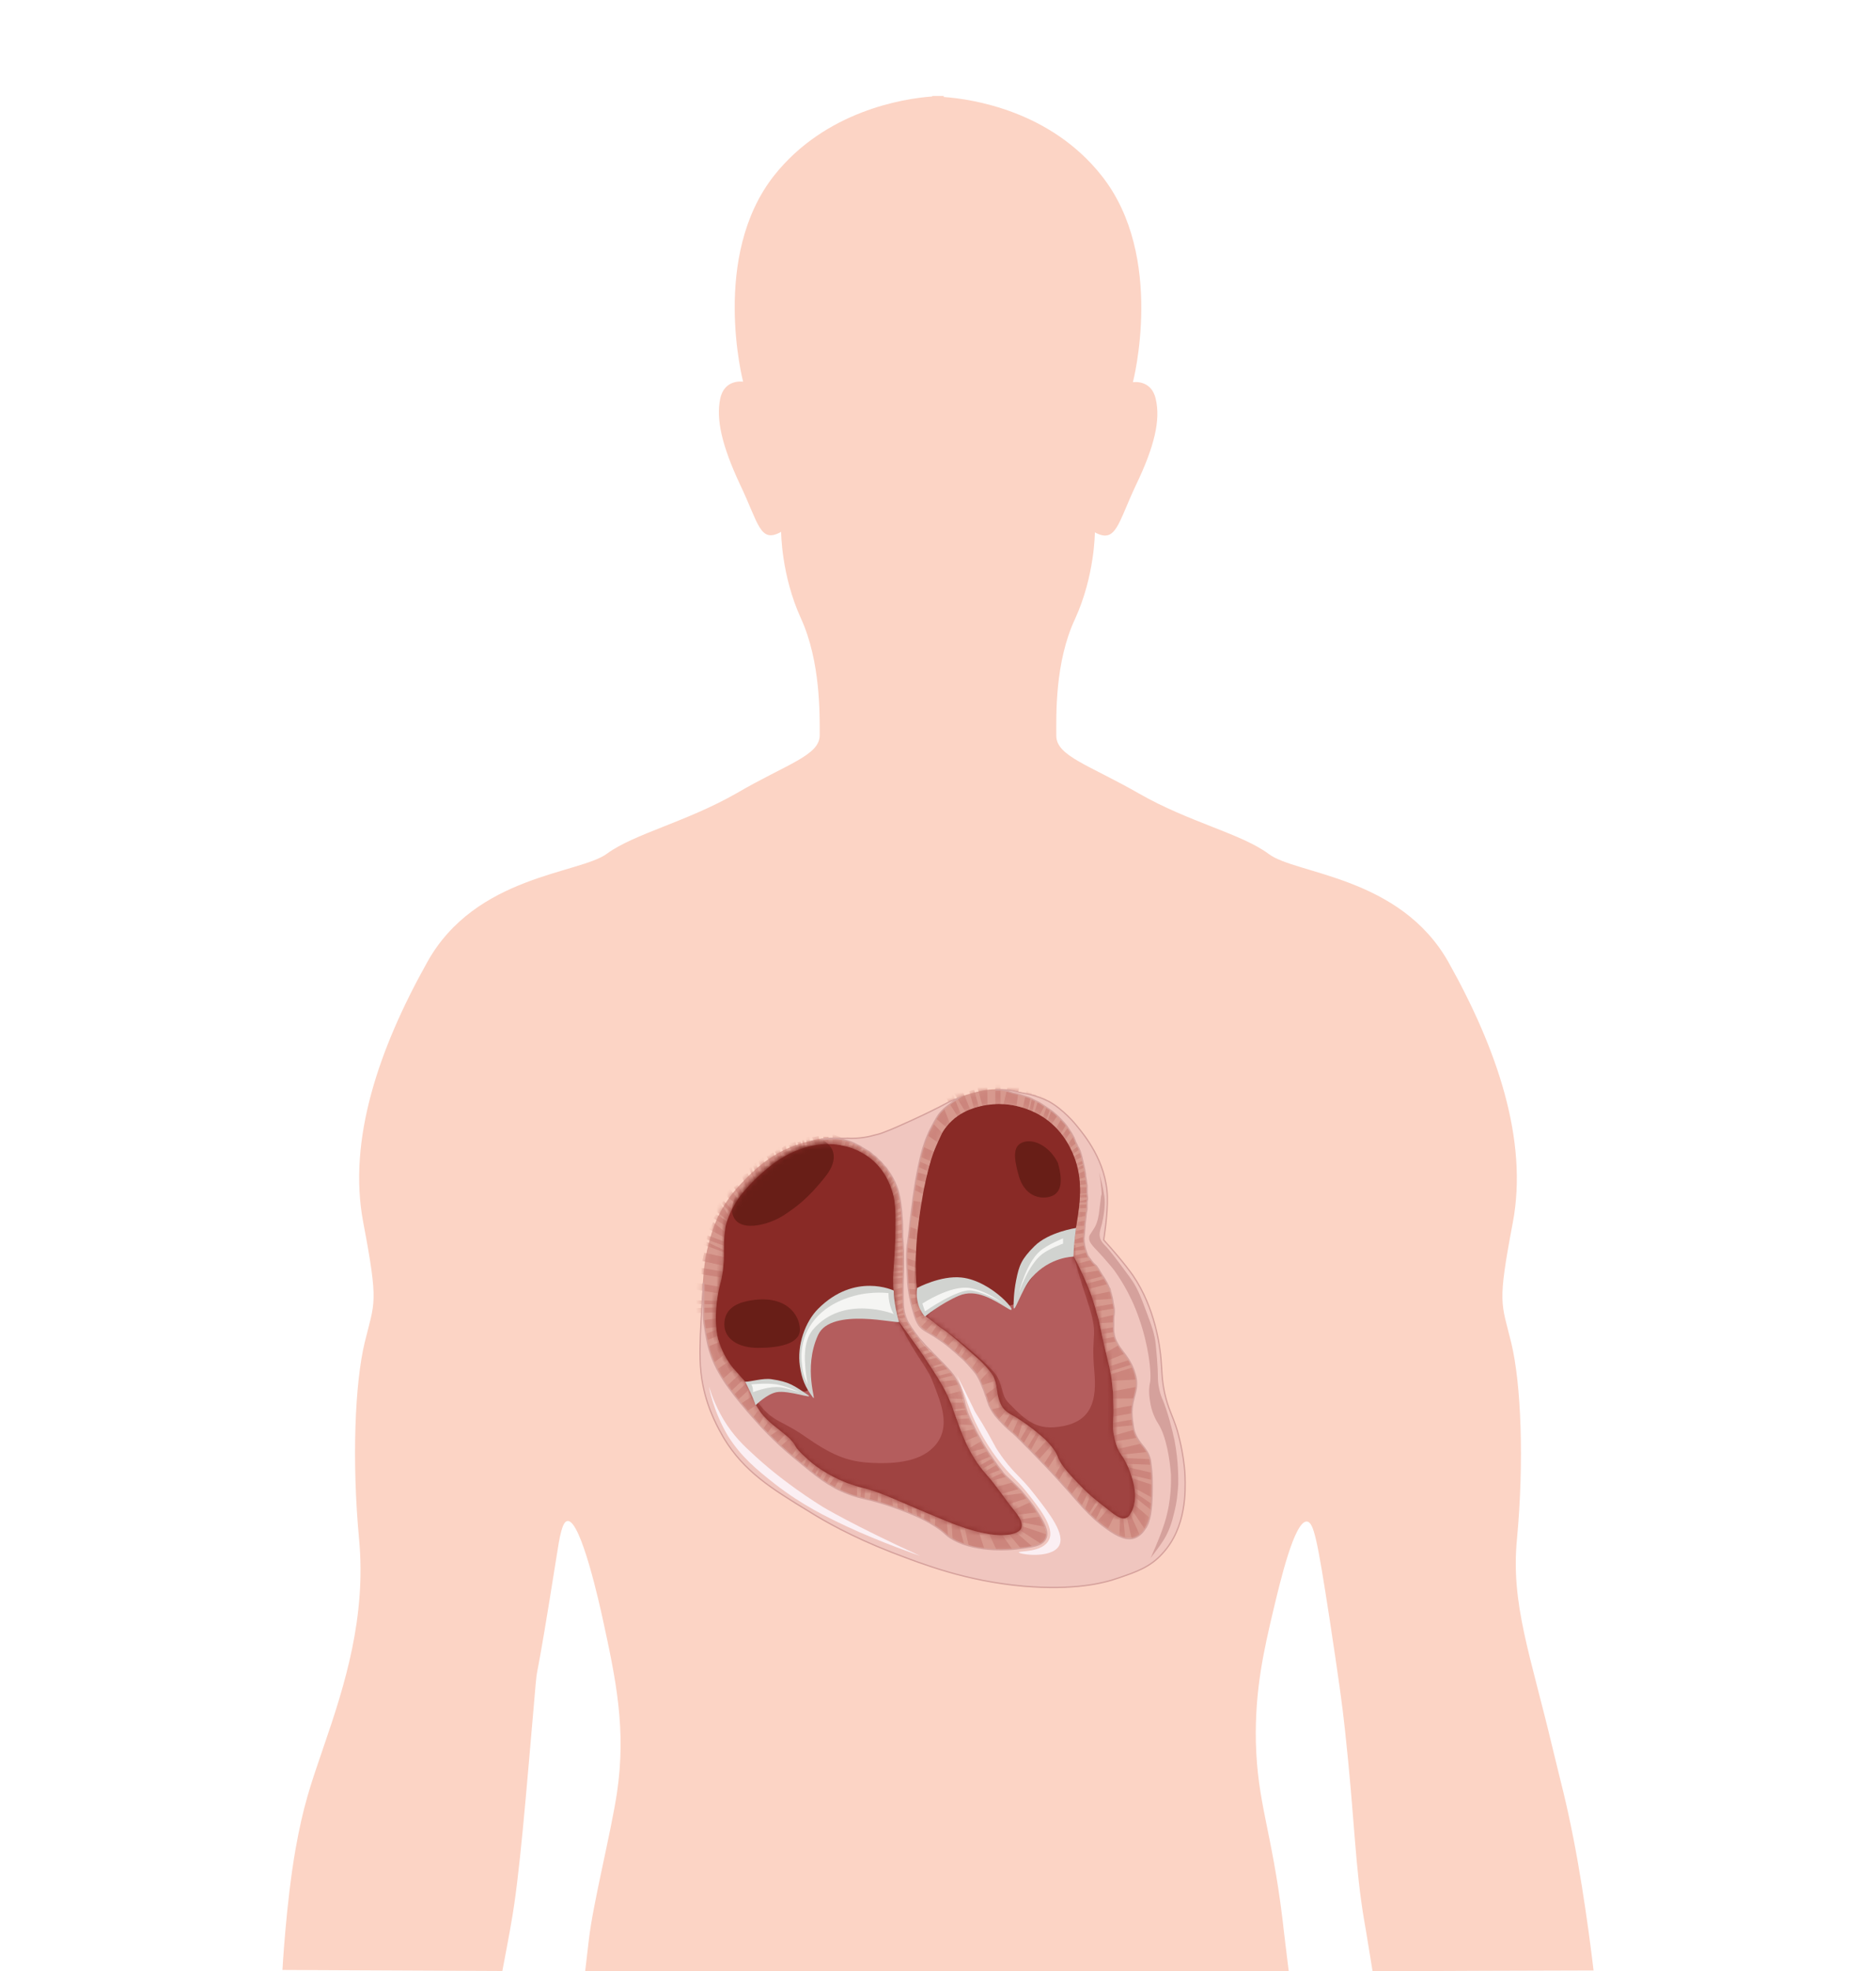 <svg width="360" height="378" viewBox="0 0 360 378" fill="none" xmlns="http://www.w3.org/2000/svg">
<g clip-path="url(#clip0_4109_266101)">
<path d="M305.8 377.9C305.8 377.9 304.3 364.7 302 352.9C300.5 345.2 299.6 342.2 297.9 335.1C293.7 317.4 289.9 307.6 291.1 295.2C292.5 280.2 291.9 265.3 290 257.5C288.1 249.7 287.3 250.3 290.3 234.5C293.3 218.7 287.3 201.2 278 184.6C268.7 168 248.7 167.7 243.5 163.8C238.3 159.9 228.2 157.7 218.6 152.2C209 146.7 202.7 145 202.7 141.1C202.7 137.2 202.4 127 206.3 118.7C210.1 110.4 210.1 102.1 210.1 102.1C214.2 104.3 214.5 100.4 218 93C221.6 85.5 222.7 80.5 221.8 76.6C221 72.7 217.4 73.3 217.4 73.3C217.4 73.3 223.7 49.2 211.4 33.7C201.6 21.3 186.7 19 181.1 18.6V18.4C181.1 18.4 180.7 18.4 180 18.4C179.3 18.4 178.9 18.4 178.9 18.4V18.5C173.3 18.9 158.4 21.3 148.6 33.6C136.3 49.1 142.6 73.2 142.6 73.2C142.6 73.2 139 72.6 138.2 76.5C137.4 80.4 138.5 85.4 142 92.9C145.6 100.4 145.8 104.3 149.9 102C149.9 102 149.9 110.3 153.7 118.6C157.5 126.9 157.3 137.2 157.3 141C157.3 144.9 151 146.5 141.4 152.1C131.8 157.6 121.7 159.9 116.5 163.7C111.3 167.6 91.3 167.8 82 184.5C72.7 201.1 66.7 218.6 69.7 234.4C72.7 250.2 71.9 249.6 70 257.4C68.1 265.2 67.5 280.1 68.9 295.1C70.3 310.1 66.2 323.1 62.1 335C59.5 342.6 58.2 346.3 56.7 354.7C54.9 365 54.2 377.8 54.2 377.8L96.4 378C96.4 378 98 369.6 98.1 368.8C99.7 360 100.9 344.7 102.8 322.9C103.2 318.8 102.7 324.4 106.8 298.5C107.4 294.6 107.9 291.8 108.9 291.7C111.5 291.4 115.2 308.4 115.6 310.2C118.2 322.1 120.2 331.6 118.4 343.8C117.2 351.7 113.8 365 113 372C113 372.1 112.3 378 112.3 378H247.3C247.3 378 246.2 369.1 246.1 368C244 350.9 241.3 345.9 241 334.1C240.8 324.1 242.5 316.6 244.4 308.6C245.6 303.6 248.4 291.6 250.8 291.8C252.1 291.9 252.8 295.3 255.1 310.2C256.8 321.4 257.6 327 258.1 331.8C260 349.2 260 357.9 261.8 368.4C262 369.4 263.4 378.1 263.4 378.1C263.5 378 305.8 377.9 305.8 377.9Z" fill="#FCD4C5"/>
</g>
<path fill-rule="evenodd" clip-rule="evenodd" d="M138.665 264.517C138.046 263.5 137.573 262.724 137.1 261.7C136 259.3 135.5 256.6 135 253.4L135 253.4C134.9 252.9 134.7 251.9 134.7 250.6V249.4C134.713 249.153 134.725 248.91 134.737 248.673C134.915 245.156 135.044 242.604 135.7 239.7C136.2 237.6 136.7 235.7 137.8 233.3C139.5 229.8 141.6 227.6 142.9 226.3C144.9 224.2 148.7 220.5 154.8 219C156.1 218.6 157.4 218.3 158.8 218.3C158.8 218.3 159.7 218.3 160.6 218.4C162.8 218.7 165.8 219.8 168.4 222.2C169.2 222.9 171.4 225 172.5 228.4C172.99 229.968 173.096 231.345 173.288 233.847L173.3 234C173.304 234.048 173.309 234.096 173.313 234.143C173.408 235.189 173.5 236.191 173.5 238.2C173.5 239.251 173.514 240.118 173.526 240.877C173.547 242.14 173.562 243.1 173.5 244.1C173.5 244.431 173.483 244.831 173.463 245.3C173.434 245.963 173.4 246.763 173.4 247.7C173.4 248.129 173.429 248.5 173.455 248.845C173.478 249.143 173.5 249.422 173.5 249.7C173.524 249.994 173.543 250.258 173.56 250.5C173.612 251.243 173.649 251.772 173.8 252.3C173.958 253.09 174.303 253.631 174.836 254.464C174.978 254.686 175.132 254.927 175.3 255.2C175.9 256.2 176.8 257.5 178.3 259C178.757 259.419 179.083 259.678 179.39 259.922C179.888 260.317 180.333 260.671 181.2 261.6L181.2 261.6C181.7 262.1 182.4 262.8 183 263.8C183.4 264.5 183.7 265.1 183.8 265.3C183.9 265.4 184.1 265.8 184.4 266.8C184.57 267.367 184.644 267.709 184.712 268.027C184.764 268.269 184.813 268.497 184.9 268.8C185.2 269.7 185.4 270.2 185.9 271.4C186.059 271.772 186.247 272.172 186.448 272.6C186.625 272.978 186.812 273.378 187 273.8C187.052 273.904 187.107 274.015 187.166 274.134C187.673 275.158 188.445 276.718 189.7 278.6C190.5 279.7 191.099 280.499 191.4 280.899L191.4 280.9C191.607 281.107 191.883 281.434 192.206 281.818C192.663 282.36 193.214 283.014 193.8 283.6L194.7 284.5L195.5 285.3C195.5 285.3 196 285.8 196.4 286.3C196.539 286.495 196.733 286.753 196.971 287.068C197.585 287.884 198.491 289.086 199.5 290.6C199.508 290.617 199.522 290.643 199.54 290.678C199.733 291.053 200.425 292.402 200.7 293.5L200.7 293.5C200.8 293.9 200.9 294.3 200.8 294.8C200.8 295 200.8 295.2 200.7 295.4C200.7 295.5 200.6 295.8 200.3 296.1C199.8 296.7 199 296.9 197.3 297.1C196.921 297.134 196.59 297.169 196.298 297.199C195.742 297.257 195.328 297.3 195 297.3C194.312 297.338 193.741 297.376 193.254 297.409C192.465 297.462 191.894 297.5 191.4 297.5H191.4C190 297.5 188.9 297.5 187.4 297.2C187.1 297.2 186 296.9 184.7 296.4C183.9 296.1 183.2 295.8 182.4 295.3C181.5 294.7 180.9 294.1 180.9 294.1C180.8 294 180.6 293.8 180.3 293.6C180.137 293.437 179.973 293.34 179.647 293.147C179.573 293.103 179.492 293.055 179.4 293C179.209 292.885 179.047 292.785 178.909 292.7C178.685 292.562 178.524 292.462 178.4 292.4C176.9 291.6 174.6 290.6 174.6 290.6C173.9 290.3 172 289.6 169.6 288.8C168.1 288.3 167.4 288.1 166.5 287.9C166.384 287.861 166.192 287.822 165.942 287.772C165.549 287.692 165.012 287.584 164.4 287.4C164.171 287.324 163.971 287.262 163.8 287.209C163.524 287.124 163.324 287.062 163.2 287C163.2 287 162.8 286.9 162.3 286.7C160.5 286 158.7 284.8 158.7 284.8C158 284.4 156.5 283.4 153 280.4C152.584 280.044 152.222 279.741 151.891 279.464C151.108 278.809 150.503 278.303 149.8 277.6C147.3 275.3 145.5 273.3 144.1 271.7C141.7 269 140.3 267.1 139.2 265.4C139.009 265.082 138.832 264.791 138.665 264.517ZM139 237.1C139 237.1 139.1 236.2 139.2 235.4C139.3 234.8 139.9 232.5 141.6 230C142.2 229.1 142.7 228.5 143.1 228.1C143.1 228.1 144.2 226.8 145.5 225.6C145.539 225.565 145.579 225.53 145.618 225.495C147.392 223.917 149.468 222.072 152.5 220.8C153.9 220.2 157.7 218.7 162.1 219.8C163.1 220 165.5 220.7 167.8 222.8C170.2 225.1 171 227.7 171.4 229.1C171.9 231 171.9 233.3 171.8 237.7C171.724 239.914 171.618 241.4 171.533 242.591C171.397 244.519 171.314 245.674 171.5 247.9C171.5 247.9 171.6 248.7 171.9 252.6C171.941 252.682 172.502 253.452 173.274 254.512C174.387 256.038 175.937 258.165 177 259.7C177.076 259.815 177.138 259.9 177.191 259.973C177.276 260.091 177.338 260.176 177.4 260.3C177.563 260.549 177.723 260.791 177.878 261.027C179.911 264.115 181.278 266.192 182.3 268.7C182.624 269.402 182.715 269.696 182.84 270.101C182.946 270.446 183.078 270.872 183.4 271.7C183.506 271.982 183.618 272.295 183.74 272.635C184.659 275.193 186.122 279.269 189.3 282.8C190.404 284.021 191.374 285.343 192.345 286.668C193.045 287.622 193.746 288.579 194.5 289.5C195.3 290.5 196.4 291.9 196 293C196 293.2 195.6 293.9 194.2 294.2C190.2 295.2 183.5 292.5 181.8 291.8C178.089 290.287 175.481 289.163 173.462 288.293C169.878 286.748 168.151 286.004 165.4 285.3C164.9 285.2 163.9 284.9 162.5 284.4C158.7 282.9 156 280.9 154.6 279.5C153.6 278.6 153 278 152.6 277.3C152.5 277.1 152.3 276.7 151.8 276.2C151.653 275.979 151.451 275.812 151.315 275.7C151.267 275.66 151.226 275.626 151.2 275.6C150.619 275.084 150.028 274.619 149.443 274.16C148.215 273.196 147.016 272.255 146 270.9C145.706 270.488 145.481 270.111 145.325 269.85C145.216 269.667 145.141 269.541 145.1 269.5C144.765 268.886 144.586 268.397 144.389 267.859C144.233 267.432 144.065 266.975 143.8 266.4C143.5 265.8 143.3 265.4 143.1 265.1C140.9 262.6 140.7 262.4 140.7 262.4C138.8 260.1 138 257.5 137.8 256.8C137.8 256.8 136.6 252.7 138.2 246.2C138.3 246 138.5 245.1 138.7 243.8C138.745 243.303 138.79 242.868 138.826 242.521C138.87 242.1 138.9 241.81 138.9 241.7C138.9 240.2 138.9 238.3 139 237.1Z" fill="#D7998E"/>
<mask id="mask0_4109_266101" style="mask-type:alpha" maskUnits="userSpaceOnUse" x="134" y="218" width="67" height="80">
<path fill-rule="evenodd" clip-rule="evenodd" d="M138.665 264.517C138.046 263.5 137.573 262.724 137.1 261.7C136 259.3 135.5 256.6 135 253.4L135 253.4C134.9 252.9 134.7 251.9 134.7 250.6V249.4C134.713 249.153 134.725 248.91 134.737 248.673C134.915 245.156 135.044 242.604 135.7 239.7C136.2 237.6 136.7 235.7 137.8 233.3C139.5 229.8 141.6 227.6 142.9 226.3C144.9 224.2 148.7 220.5 154.8 219C156.1 218.6 157.4 218.3 158.8 218.3C158.8 218.3 159.7 218.3 160.6 218.4C162.8 218.7 165.8 219.8 168.4 222.2C169.2 222.9 171.4 225 172.5 228.4C172.99 229.968 173.096 231.345 173.288 233.847L173.3 234C173.304 234.048 173.309 234.096 173.313 234.143C173.408 235.189 173.5 236.191 173.5 238.2C173.5 239.251 173.514 240.118 173.526 240.877C173.547 242.14 173.562 243.1 173.5 244.1C173.5 244.431 173.483 244.831 173.463 245.3C173.434 245.963 173.4 246.763 173.4 247.7C173.4 248.129 173.429 248.5 173.455 248.845C173.478 249.143 173.5 249.422 173.5 249.7C173.524 249.994 173.543 250.258 173.56 250.5C173.612 251.243 173.649 251.772 173.8 252.3C173.958 253.09 174.303 253.631 174.836 254.464C174.978 254.686 175.132 254.927 175.3 255.2C175.9 256.2 177 257.5 178.5 259C178.812 259.286 179.05 259.498 179.256 259.681C179.84 260.202 180.164 260.49 181.2 261.6L181.2 261.6C181.7 262.1 182.4 262.8 183 263.8C183.4 264.5 183.7 265.1 183.8 265.3C183.9 265.4 184.1 265.8 184.4 266.8C184.57 267.367 184.644 267.709 184.712 268.027C184.764 268.269 184.813 268.497 184.9 268.8C185.2 269.7 185.4 270.2 185.9 271.4C186.059 271.772 186.247 272.172 186.448 272.6C186.625 272.978 186.812 273.378 187 273.8C187.052 273.904 187.107 274.015 187.166 274.134C187.673 275.158 188.445 276.718 189.7 278.6C190.5 279.7 191.099 280.499 191.4 280.899L191.4 280.9C191.607 281.107 191.883 281.434 192.206 281.818C192.663 282.36 193.214 283.014 193.8 283.6L194.7 284.5L195.5 285.3C195.5 285.3 196 285.8 196.4 286.3C196.539 286.495 196.733 286.753 196.971 287.068C197.585 287.884 198.491 289.086 199.5 290.6C199.508 290.617 199.522 290.643 199.54 290.678C199.733 291.053 200.425 292.402 200.7 293.5L200.7 293.5C200.8 293.9 200.9 294.3 200.8 294.8C200.8 295 200.8 295.2 200.7 295.4C200.7 295.5 200.6 295.8 200.3 296.1C199.8 296.7 199 296.9 197.3 297.1C196.921 297.134 196.59 297.169 196.298 297.199C195.742 297.257 195.328 297.3 195 297.3C194.312 297.338 193.741 297.376 193.254 297.409C192.465 297.462 191.894 297.5 191.4 297.5H191.4C190 297.5 188.9 297.5 187.4 297.2C187.1 297.2 186 296.9 184.7 296.4C183.9 296.1 183.2 295.8 182.4 295.3C181.5 294.7 180.9 294.1 180.9 294.1C180.8 294 180.6 293.8 180.3 293.6C180.137 293.437 179.973 293.34 179.647 293.147C179.573 293.103 179.492 293.055 179.4 293C179.209 292.885 179.047 292.785 178.909 292.7C178.685 292.562 178.524 292.462 178.4 292.4C176.9 291.6 174.6 290.6 174.6 290.6C173.9 290.3 172 289.6 169.6 288.8C168.1 288.3 167.4 288.1 166.5 287.9C166.384 287.861 166.192 287.822 165.942 287.772C165.549 287.692 165.012 287.584 164.4 287.4C164.171 287.324 163.971 287.262 163.8 287.209C163.524 287.124 163.324 287.062 163.2 287C163.2 287 162.8 286.9 162.3 286.7C160.5 286 158.7 284.8 158.7 284.8C158 284.4 156.5 283.4 153 280.4C152.584 280.044 152.222 279.741 151.891 279.464C151.108 278.809 150.503 278.303 149.8 277.6C147.3 275.3 145.5 273.3 144.1 271.7C141.7 269 140.3 267.1 139.2 265.4C139.009 265.082 138.832 264.791 138.665 264.517ZM139 237.1C139 237.1 139.1 236.2 139.2 235.4C139.3 234.8 139.9 232.5 141.6 230C142.2 229.1 142.7 228.5 143.1 228.1C143.1 228.1 144.2 226.8 145.5 225.6C145.539 225.565 145.579 225.53 145.618 225.495C147.392 223.917 149.468 222.072 152.5 220.8C153.9 220.2 157.7 218.7 162.1 219.8C163.1 220 165.5 220.7 167.8 222.8C170.2 225.1 171 227.7 171.4 229.1C171.9 231 171.9 233.3 171.8 237.7C171.724 239.914 171.618 241.4 171.533 242.591C171.397 244.519 171.314 245.674 171.5 247.9C171.5 247.9 171.6 248.7 171.9 252.6C171.941 252.682 172.502 253.452 173.274 254.512C174.387 256.038 175.937 258.165 177 259.7C177.076 259.815 177.138 259.9 177.191 259.973C177.276 260.091 177.338 260.176 177.4 260.3C177.563 260.549 177.723 260.791 177.878 261.027C179.911 264.115 181.278 266.192 182.3 268.7C182.624 269.402 182.715 269.696 182.84 270.101C182.946 270.446 183.078 270.872 183.4 271.7C183.506 271.982 183.618 272.295 183.74 272.635C184.659 275.193 186.122 279.269 189.3 282.8C190.404 284.021 191.374 285.343 192.345 286.668C193.045 287.622 193.746 288.579 194.5 289.5C195.3 290.5 196.4 291.9 196 293C196 293.2 195.6 293.9 194.2 294.2C190.2 295.2 183.5 292.5 181.8 291.8C178.089 290.287 175.481 289.163 173.462 288.293C169.878 286.748 168.151 286.004 165.4 285.3C164.9 285.2 163.9 284.9 162.5 284.4C158.7 282.9 156 280.9 154.6 279.5C153.6 278.6 153 278 152.6 277.3C152.5 277.1 152.3 276.7 151.8 276.2C151.653 275.979 151.451 275.812 151.315 275.7C151.267 275.66 151.226 275.626 151.2 275.6C150.619 275.084 150.028 274.619 149.443 274.16C148.215 273.196 147.016 272.255 146 270.9C145.706 270.488 145.481 270.111 145.325 269.85C145.216 269.667 145.141 269.541 145.1 269.5C144.765 268.886 144.586 268.397 144.389 267.859C144.233 267.432 144.065 266.975 143.8 266.4C143.5 265.8 143.3 265.4 143.1 265.1C140.9 262.6 140.7 262.4 140.7 262.4C138.8 260.1 138 257.5 137.8 256.8C137.8 256.8 136.6 252.7 138.2 246.2C138.3 246 138.5 245.1 138.7 243.8C138.745 243.303 138.79 242.868 138.826 242.521C138.87 242.1 138.9 241.81 138.9 241.7C138.9 240.2 138.9 238.3 139 237.1Z" fill="#D7998E"/>
</mask>
<g mask="url(#mask0_4109_266101)">
<rect x="158" y="218" width="1" height="2" fill="#CC857C"/>
<path d="M155.818 218.114L157.092 217.866L157.474 219.829L157 220.5L155.818 218.114Z" fill="#CC857C"/>
<rect x="154.608" y="218.13" width="0.678" height="2" transform="rotate(-11.012 154.608 218.13)" fill="#CC857C"/>
<rect x="153.914" y="218.686" width="0.37" height="2.452" transform="rotate(-11.012 153.914 218.686)" fill="#CC857C"/>
<path d="M153 219.071L153.659 218.942L154.009 220.739L153.659 220.612L153 219.071Z" fill="#CC857C"/>
<path d="M151.213 219.281L152.659 219L153.078 221.151L152.5 222L151.213 219.281Z" fill="#CC857C"/>
<path d="M150 220.16L150.768 219.657L151.195 222.052L150.768 222.212L150 220.16Z" fill="#CC857C"/>
<path d="M148.704 220.874L149.5 220L150.345 222.949L149.944 223.166L148.704 220.874Z" fill="#CC857C"/>
<path d="M147.081 221.714L148.401 221L149.5 224L148.321 224.007L147.081 221.714Z" fill="#CC857C"/>
<path d="M145.434 222.405L146.5 222.022L147 225L146.483 225.325L145.434 222.405Z" fill="#CC857C"/>
<rect x="144.393" y="223.242" width="0.715" height="3.103" transform="rotate(-19.759 144.393 223.242)" fill="#CC857C"/>
<path d="M143.685 223.995L144.176 223.819L145 226.5L145 227L143.685 223.995Z" fill="#CC857C"/>
<rect x="142.319" y="225.421" width="1.246" height="3.103" transform="rotate(-19.759 142.319 225.421)" fill="#CC857C"/>
<path d="M140.786 227.651L141.523 227.216L143.099 229.89L142.391 230.064L140.786 227.651Z" fill="#CC857C"/>
<path d="M138.88 229L140.086 228.035L142.026 230.457L142 231.5L138.88 229Z" fill="#CC857C"/>
<rect x="138.4" y="230.717" width="0.619" height="3.76" transform="rotate(-44.117 138.4 230.717)" fill="#CC857C"/>
<path d="M137.073 232.053L138 230.5L140.396 233.844L140.017 234.333L137.073 232.053Z" fill="#CC857C"/>
<rect x="136.931" y="233.632" width="0.909" height="3.724" transform="rotate(-57.064 136.931 233.632)" fill="#CC857C"/>
<path d="M136.092 235.733L136.842 234.37L140 237L139.355 237.527L136.092 235.733Z" fill="#CC857C"/>
<rect x="135.479" y="237.654" width="0.772" height="4.553" transform="rotate(-70.019 135.479 237.654)" fill="#CC857C"/>
<path d="M135 238.726L135.264 238L139.5 240L139.279 240.282L135 238.726Z" fill="#CC857C"/>
<rect x="134.788" y="241.818" width="1.587" height="4.553" transform="rotate(-77.442 134.788 241.818)" fill="#CC857C"/>
<rect x="134.788" y="241.818" width="1.587" height="4.553" transform="rotate(-77.442 134.788 241.818)" fill="#CC857C"/>
<rect x="134.086" y="244.27" width="1.168" height="4.904" transform="rotate(-80.447 134.086 244.27)" fill="#CC857C"/>
<rect x="133.229" y="247.267" width="1.285" height="5.349" transform="rotate(-80.447 133.229 247.267)" fill="#CC857C"/>
<rect x="133.069" y="250.044" width="0.677" height="5.349" transform="rotate(-88.539 133.069 250.044)" fill="#CC857C"/>
<rect x="133.02" y="251.831" width="0.945" height="5.349" transform="rotate(-91.833 133.02 251.831)" fill="#CC857C"/>
<rect x="133.191" y="255.055" width="1.623" height="5.349" transform="rotate(-97.669 133.191 255.055)" fill="#CC857C"/>
<rect x="134.424" y="257.524" width="1.207" height="5.349" transform="rotate(-111.875 134.424 257.524)" fill="#CC857C"/>
<path d="M135.5 262.5L134 258.993L138.964 257L140 259L135.5 262.5Z" fill="#CC857C"/>
<path d="M137.767 265.301L136.469 263.402L140.886 260.384L142 261.5L137.767 265.301Z" fill="#CC857C"/>
<path d="M159.776 217.5L161.735 218.274L161.258 220.216L159.776 219.852L159.776 217.5Z" fill="#CC857C"/>
<rect x="162.477" y="218" width="0.775" height="2" transform="rotate(13.796 162.477 218)" fill="#CC857C"/>
<rect x="163.911" y="219" width="0.359" height="2" transform="rotate(27.108 163.911 219)" fill="#CC857C"/>
<rect x="165.911" y="220" width="0.658" height="2" transform="rotate(27.108 165.911 220)" fill="#CC857C"/>
<path d="M167.132 220.601L169 221.5L167.585 223.08L166.22 222.381L167.132 220.601Z" fill="#CC857C"/>
<path d="M168.911 222L169.479 222.291L168.293 223.78L168 223.78L168.911 222Z" fill="#CC857C"/>
<path d="M169.697 222.891L170.343 223.221L169 225L168.5 224.5L169.697 222.891Z" fill="#CC857C"/>
<rect x="170.406" y="224" width="0.878" height="2.535" transform="rotate(33.689 170.406 224)" fill="#CC857C"/>
<path d="M171.618 225L171.974 225.298L170.356 227.231L170 226.5L171.618 225Z" fill="#CC857C"/>
<path d="M172 226L171.974 226.298L170.356 228.231L170 227.934L172 226Z" fill="#CC857C"/>
<rect x="172.427" y="226.781" width="0.907" height="2.521" transform="rotate(46.872 172.427 226.781)" fill="#CC857C"/>
<path d="M173.043 228.142L174 229.642L171 230.5L170.772 229.784L173.043 228.142Z" fill="#CC857C"/>
<path d="M173.587 230L174.082 231.185L171.495 232.265L171 231.5L173.587 230Z" fill="#CC857C"/>
<rect x="173.587" y="232" width="0.544" height="2.803" transform="rotate(67.34 173.587 232)" fill="#CC857C"/>
<path d="M173.636 233.08L174.5 233.5L171.16 234.502L170.984 233.987L173.636 233.08Z" fill="#CC857C"/>
<path d="M173.604 234.593L173.841 235.737L171.081 236.221L170.937 235.405L173.604 234.593Z" fill="#CC857C"/>
<rect x="173.814" y="236.301" width="0.95" height="2.803" transform="rotate(80.053 173.814 236.301)" fill="#CC857C"/>
<path d="M173.761 238L174.5 238L171.5 238.5L171 238L173.761 238Z" fill="#CC857C"/>
<rect x="173.732" y="238.836" width="0.65" height="2.803" transform="rotate(80.053 173.732 238.836)" fill="#CC857C"/>
<path d="M173.761 240L173.894 240.758L171 241L171 240.484L173.761 240Z" fill="#CC857C"/>
<path d="M173.724 241.209L173.859 242.767L171 242.5L170.932 241.451L173.724 241.209Z" fill="#CC857C"/>
<rect x="173.793" y="243" width="0.6" height="2.803" transform="rotate(85.055 173.793 243)" fill="#CC857C"/>
<rect x="173.793" y="244" width="0.6" height="2.803" transform="rotate(85.055 173.793 244)" fill="#CC857C"/>
<rect x="173.793" y="245" width="1.082" height="2.803" transform="rotate(85.055 173.793 245)" fill="#CC857C"/>
<rect x="173.678" y="246.804" width="1.082" height="2.803" transform="rotate(76.397 173.678 246.804)" fill="#CC857C"/>
<rect x="173.809" y="248.351" width="0.72" height="2.803" transform="rotate(76.397 173.809 248.351)" fill="#CC857C"/>
<path d="M174 249.5L174.209 250.462L171.5 251.5L170.901 250.922L174 249.5Z" fill="#CC857C"/>
<path d="M173.917 250.948L174.5 251.5L171.5 252.341L171.017 252.341L173.917 250.948Z" fill="#CC857C"/>
<path d="M173.95 252.074L174.5 252.5L172 253L171.5 252.5L173.95 252.074Z" fill="#CC857C"/>
<path d="M174.5 253.5L175.412 253.779L172.342 254.785L172.342 253.633L174.5 253.5Z" fill="#CC857C"/>
<rect x="175.095" y="254.434" width="0.63" height="2.079" transform="rotate(66.856 175.095 254.434)" fill="#CC857C"/>
<path d="M175.912 255L176.644 255.563L174.184 256.249L174 255.817L175.912 255Z" fill="#CC857C"/>
<rect x="176.912" y="256" width="0.903" height="2.414" transform="rotate(66.856 176.912 256)" fill="#CC857C"/>
<path d="M178.156 257.85L178.575 258.83L175.78 259.532L175.936 258.799L178.156 257.85Z" fill="#CC857C"/>
<rect x="179.302" y="259.11" width="0.804" height="2.746" transform="rotate(72.356 179.302 259.11)" fill="#CC857C"/>
<path d="M181.235 260.109L181.588 261.217L177.244 262.599L177.244 260.917L181.235 260.109Z" fill="#CC857C"/>
<rect x="182.222" y="261.547" width="0.875" height="4.558" transform="rotate(75.579 182.222 261.547)" fill="#CC857C"/>
<rect x="183.415" y="263" width="0.61" height="4.558" transform="rotate(75.579 183.415 263)" fill="#CC857C"/>
<path d="M184.479 264.529L184 265.5L180.095 266.365L179.948 265.031L184.479 264.529Z" fill="#CC857C"/>
<path d="M185.5 266.5L185.882 268.311L181.147 268.18L181.5 267.5L185.5 266.5Z" fill="#CC857C"/>
<path d="M186.531 269L186.633 269.923L182.102 270.424L181.5 269L186.531 269Z" fill="#CC857C"/>
<rect x="186.446" y="270.232" width="0.994" height="4.558" transform="rotate(83.687 186.446 270.232)" fill="#CC857C"/>
<path d="M187.5 272L187.576 273.336L183.022 273.145L183.064 272.152L187.5 272Z" fill="#CC857C"/>
<path d="M188.324 273.862L188.5 275L184.5 276.654L183.838 274.669L188.324 273.862Z" fill="#CC857C"/>
<path d="M189 276L190.454 277.392L186 278.5L185.5 278L189 276Z" fill="#CC857C"/>
<rect x="190.2" y="278" width="1.151" height="4.558" transform="rotate(67.144 190.2 278)" fill="#CC857C"/>
<rect x="191.131" y="279.288" width="0.819" height="4.558" transform="rotate(60.506 191.131 279.288)" fill="#CC857C"/>
<path d="M192 280.5L193 281.5L188.536 283.192L188.536 282.5L192 280.5Z" fill="#CC857C"/>
<path d="M193.39 282L193.683 283.048L189.293 284.276L189 284L193.39 282Z" fill="#CC857C"/>
<rect x="195.675" y="283.92" width="1.533" height="4.854" transform="rotate(74.371 195.675 283.92)" fill="#CC857C"/>
<path d="M197.451 286.206L197.572 287.162L193.5 288.5L192.031 286.893L197.451 286.206Z" fill="#CC857C"/>
<path d="M199 287.5L199.541 289.956L193.235 290.756L193.5 290L199 287.5Z" fill="#CC857C"/>
<path d="M202 290.5L201.5 293L195.5 291.846L195 291.5L202 290.5Z" fill="#CC857C"/>
<path d="M203 295L202 297.5L195 293L194.508 292.142L203 295Z" fill="#CC857C"/>
<path d="M199.629 297.959L198 299.5L193 293.5L194 293L199.629 297.959Z" fill="#CC857C"/>
<path d="M195.287 298.574L192.5 300L189.5 293.5L191 292.5L195.287 298.574Z" fill="#CC857C"/>
<path d="M189.659 299.337L186.781 300.287L185 292.5L187.108 291.613L189.659 299.337Z" fill="#CC857C"/>
<path d="M185.428 297.724L183 298L182.5 290.5L183.5 290.5L185.428 297.724Z" fill="#CC857C"/>
<path d="M182.06 296.212L179.332 296.212L179.5 288.5L181.5 289.5L182.06 296.212Z" fill="#CC857C"/>
<path d="M178.648 293.185L177.158 293.32L177.5 288.424L178.217 288.424L178.648 293.185Z" fill="#CC857C"/>
<rect x="176.92" y="292.761" width="0.757" height="4.781" transform="rotate(174.828 176.92 292.761)" fill="#CC857C"/>
<rect x="175.185" y="291.761" width="0.757" height="4.781" transform="rotate(174.828 175.185 291.761)" fill="#CC857C"/>
<rect x="173.614" y="290.723" width="1.188" height="4.781" transform="rotate(174.828 173.614 290.723)" fill="#CC857C"/>
<path d="M171.5 290L168.818 290.674L169.197 285.908L171 286L171.5 290Z" fill="#CC857C"/>
<path d="M168.252 289.865L166.5 289.5L167.379 285L168.631 285.1L168.252 289.865Z" fill="#CC857C"/>
<rect x="165.77" y="288.827" width="0.773" height="4.781" transform="rotate(-175.456 165.77 288.827)" fill="#CC857C"/>
<path d="M164.471 287.962L160.5 287.5L162.379 283L164.5 283L164.471 287.962Z" fill="#CC857C"/>
<path d="M159.406 286.65L158.178 285.966L161.5 281.5L161.733 282.474L159.406 286.65Z" fill="#CC857C"/>
<rect x="157.664" y="286.104" width="0.821" height="4.781" transform="rotate(-150.868 157.664 286.104)" fill="#CC857C"/>
<rect x="156.717" y="284.576" width="0.821" height="4.781" transform="rotate(-150.868 156.717 284.576)" fill="#CC857C"/>
<rect x="155.197" y="284.843" width="0.774" height="4.781" transform="rotate(-150.868 155.197 284.843)" fill="#CC857C"/>
<rect x="153.676" y="283.553" width="0.774" height="4.781" transform="rotate(-150.868 153.676 283.553)" fill="#CC857C"/>
<rect x="152.12" y="282.265" width="1.613" height="4.781" transform="rotate(-136.024 152.12 282.265)" fill="#CC857C"/>
<path d="M150.5 281L148.5 278.5L152.5 275L153.48 277.12L150.5 281Z" fill="#CC857C"/>
<path d="M148.26 277.621L146 276.5L150.756 273.386L151.579 274.18L148.26 277.621Z" fill="#CC857C"/>
<rect x="146.129" y="276.388" width="1.144" height="4.781" transform="rotate(-143.997 146.129 276.388)" fill="#CC857C"/>
<path d="M144.926 274.54L143.376 273.414L146.186 269.546L147.5 270L144.926 274.54Z" fill="#CC857C"/>
<path d="M142 271.5L141 270L145.264 267.161L146.577 268.556L142 271.5Z" fill="#CC857C"/>
<rect x="140.858" y="269.188" width="1.252" height="4.781" transform="rotate(-133.27 140.858 269.188)" fill="#CC857C"/>
<rect x="139.858" y="267.188" width="1.252" height="4.781" transform="rotate(-133.27 139.858 267.188)" fill="#CC857C"/>
<path d="M164.911 219L166 219.5L164.585 221.08L164 220.78L164.911 219Z" fill="#CC857C"/>
</g>
<path d="M139.2 235.4C139.1 236.2 139 237.1 139 237.1C138.9 238.3 138.9 240.2 138.9 241.7C138.9 241.9 138.8 242.7 138.7 243.8C138.5 245.1 138.3 246 138.2 246.2C136.6 252.7 137.8 256.8 137.8 256.8C138 257.5 138.8 260.1 140.7 262.4C140.7 262.4 140.9 262.6 143.1 265.1C143.3 265.4 143.5 265.8 143.8 266.4C144.4 267.7 144.5 268.4 145.1 269.5C145.2 269.6 145.5 270.2 146 270.9C147.5 272.9 149.4 274 151.2 275.6C151.3 275.7 151.6 275.9 151.8 276.2C152.3 276.7 152.5 277.1 152.6 277.3C153 278 153.6 278.6 154.6 279.5C156 280.9 158.7 282.9 162.5 284.4C163.9 284.9 164.9 285.2 165.4 285.3C169.7 286.4 171.5 287.6 181.8 291.8C183.5 292.5 190.2 295.2 194.2 294.2C195.6 293.9 196 293.2 196 293C196.4 291.9 195.3 290.5 194.5 289.5C192.7 287.3 191.2 284.9 189.3 282.8C185.7 278.8 184.3 274.1 183.4 271.7C182.7 269.9 182.9 270 182.3 268.7C181.2 266 179.7 263.8 177.4 260.3C177.3 260.1 177.2 260 177 259.7C175.2 257.1 172 252.8 171.9 252.6C171.6 248.7 171.5 247.9 171.5 247.9C171.2 244.3 171.6 243.5 171.8 237.7C171.9 233.3 171.9 231 171.4 229.1C171 227.7 170.2 225.1 167.8 222.8C165.5 220.7 163.1 220 162.1 219.8C157.7 218.7 153.9 220.2 152.5 220.8C149.4 222.1 147.3 224 145.5 225.6C144.2 226.8 143.1 228.1 143.1 228.1C142.7 228.5 142.2 229.1 141.6 230C139.9 232.5 139.3 234.8 139.2 235.4Z" fill="#892A26"/>
<path fill-rule="evenodd" clip-rule="evenodd" d="M177 254.7C177 254.7 176.7 254.5 176.5 254.2C172.9 250.1 174.2 236.5 174.3 236.3C174.752 233.791 174.985 231.722 175.199 229.815C175.506 227.084 175.776 224.685 176.6 221.8C178.8 213.9 181.1 211.8 182.8 211C183.4 210.7 184.8 210.1 186.7 209.6C187.8 209.3 189.3 208.9 191.1 208.9C191.142 208.9 191.192 208.9 191.251 208.899C192.037 208.891 194.295 208.87 196.9 209.8C201 211.2 203.6 213.8 204.4 214.8C204.8 215.2 205.1 215.7 205.1 215.7C205.1 215.7 206.1 217.1 206.8 218.6C208.8 222.8 209 228.5 209 229.4C209 230.6 208.9 231.3 208.9 231.3C208.838 231.485 208.815 231.671 208.782 231.927C208.762 232.085 208.738 232.271 208.7 232.5C208.7 232.714 208.671 232.9 208.645 233.072C208.622 233.222 208.6 233.361 208.6 233.5C208.6 233.624 208.583 233.783 208.563 233.969C208.534 234.231 208.5 234.549 208.5 234.9C208.45 235.7 208.45 236.15 208.45 236.562C208.45 236.975 208.45 237.35 208.4 238C208.4 238.1 208.4 238.5 208.5 238.9C208.5 239.024 208.538 239.109 208.591 239.227C208.624 239.3 208.662 239.385 208.7 239.5C208.798 239.793 208.895 240.086 209.086 240.564C209.172 240.629 209.4 240.833 209.4 240.9C209.462 240.962 209.485 241.024 209.518 241.109C209.538 241.162 209.562 241.224 209.6 241.3C209.65 241.35 209.7 241.425 209.75 241.5C209.8 241.575 209.85 241.65 209.9 241.7C209.996 241.845 210.093 241.92 210.2 242.003C210.316 242.093 210.445 242.193 210.6 242.4C210.7 242.4 210.7 242.4 210.9 242.7L210.9 242.7C210.988 242.846 211.059 242.967 211.117 243.067C211.259 243.309 211.329 243.429 211.4 243.5C211.9 244.2 212.4 245 212.4 245.1L213 246.3C213.1 246.6 213.2 246.8 213.3 247L213.3 247C213.371 247.141 213.391 247.233 213.433 247.416C213.45 247.491 213.471 247.583 213.5 247.7C213.5 247.89 213.54 248.04 213.57 248.15C213.587 248.213 213.6 248.263 213.6 248.3C213.722 248.788 213.77 249.239 213.811 249.63C213.837 249.88 213.861 250.105 213.9 250.3C213.912 250.385 213.924 250.467 213.936 250.546C214.021 251.123 214.088 251.573 214 252.1C214 252.35 213.975 252.525 213.95 252.7C213.925 252.875 213.9 253.05 213.9 253.3C213.9 253.32 213.896 253.36 213.89 253.416C213.868 253.64 213.82 254.12 213.9 254.6C214 255.7 214.3 256.7 214.5 257.1C214.578 257.41 214.715 257.66 214.82 257.85C214.85 257.905 214.878 257.955 214.9 258C215.282 258.654 215.544 258.982 215.818 259.322C216.046 259.606 216.282 259.9 216.6 260.4C216.619 260.438 216.66 260.505 216.716 260.598C216.956 260.992 217.476 261.848 217.8 262.9L218 263.7C218.1 263.9 218.2 264.5 218.3 265.1C218.4 266.3 218.3 267.2 218.2 268.1L218.2 268.1C218.064 268.959 217.949 269.429 217.855 269.816C217.74 270.286 217.655 270.633 217.6 271.4C217.5 272 217.5 273 217.8 274.1C217.9 274.5 218.1 275.3 218.7 276.1C218.805 276.239 218.921 276.367 219.05 276.507C219.291 276.77 219.574 277.079 219.9 277.6C219.9 277.6 220.1 277.9 220.3 278.3C221.4 280.3 221.1 285.7 221.1 285.7C221 290.1 220.6 291.4 220.1 292.3C219.7 293.2 219 294.5 217.7 294.9C216.3 295.3 214.8 294.6 213.9 294.1C210.17 292.058 207.466 288.911 205.016 286.061C204.707 285.702 204.402 285.347 204.1 285C203.976 284.862 203.821 284.688 203.638 284.482C202.493 283.192 200.231 280.645 197.3 277.8C196.389 276.909 195.561 276.128 194.809 275.419C191.765 272.548 189.982 270.867 189.1 267.9C189.003 267.577 188.938 267.285 188.873 266.998C188.737 266.396 188.606 265.812 188.2 265C187.2 262.8 185.7 261.3 183.3 259.4C180.173 256.817 178.756 255.897 177.918 255.353C177.523 255.097 177.256 254.924 177 254.7ZM178.992 253.476C178.529 253.113 178.123 252.794 177.8 252.6C177.2 251.8 176.8 251 176.7 250.4C176.4 249.8 176.2 249.3 176.2 249.2C176.1 248.8 176 248.3 176 247.7C175.4 242.7 176 237.1 176 237.1C176.328 233.409 176.858 230.525 177.148 228.946C177.212 228.599 177.264 228.316 177.3 228.1C178.3 223 179.2 220.7 179.9 219.2C180.016 218.951 180.121 218.722 180.219 218.509C180.71 217.435 181.016 216.767 181.6 216.1C184.135 212.785 188.095 212.132 189.404 211.916C189.438 211.91 189.47 211.905 189.5 211.9C195.3 211 199.7 213.9 200.4 214.4C204.463 217.175 205.875 221.129 206.386 222.562L206.4 222.6C207.8 226.9 207.2 230.9 206.7 234.1C206.4 236 205.6 240.1 205.6 240.1C205.6 240.1 207.6 243.7 209.2 247.8C209.729 249.235 210.086 250.499 210.359 251.462C210.447 251.774 210.527 252.055 210.6 252.3C210.857 253.136 210.949 253.6 211.088 254.304C211.166 254.694 211.257 255.158 211.4 255.8C211.804 257.688 212.141 259.087 212.42 260.25C212.97 262.538 213.301 263.913 213.5 266.3C213.6 267.1 213.6 267.6 213.6 268.2C213.689 270.21 213.639 271.462 213.601 272.419C213.553 273.605 213.523 274.338 213.8 275.5C213.9 276.1 214.3 277.8 215.1 278.9C215.137 278.973 215.2 279.06 215.28 279.17C215.42 279.36 215.61 279.62 215.8 280C215.8 280 216.2 280.7 216.5 281.4C217.3 283.4 218.5 286.7 217.3 289.6C217.275 289.65 217.25 289.7 217.225 289.751C216.948 290.312 216.65 290.917 216.1 291.1C215.2 291.5 214.1 290.7 212.6 289.5C210 287.5 208.7 286.4 206.9 284.5C205 282.5 203.8 281.2 203.1 279.7C203 279.4 202.8 278.8 202.3 278.1C201.6 277.1 200.9 276.4 200.5 276C197.4 273.2 194.6 271.6 194.6 271.6C194 271.3 192.8 270.7 192.2 269.6C191.8 268.9 191.6 268.1 191.6 268.1C191.569 267.943 191.537 267.806 191.509 267.682C191.447 267.412 191.4 267.206 191.4 267C191.377 266.906 191.353 266.752 191.323 266.555C191.226 265.913 191.059 264.819 190.6 263.9C190.3 263.4 189.9 262.9 189.2 262.1C188.3 261.1 187.6 260.5 186.9 259.9C184.2 257.5 182.7 256.2 181.5 255.3C181.2 255.1 180.6 254.7 179.8 254.1C179.517 253.887 179.246 253.675 178.992 253.476Z" fill="#D7998E"/>
<mask id="mask1_4109_266101" style="mask-type:alpha" maskUnits="userSpaceOnUse" x="173" y="208" width="49" height="88">
<path fill-rule="evenodd" clip-rule="evenodd" d="M177 254.7C177 254.7 176.7 254.5 176.5 254.2C172.9 250.1 174.2 236.5 174.3 236.3C174.752 233.791 174.985 231.722 175.199 229.815C175.506 227.084 175.776 224.685 176.6 221.8C178.8 213.9 181.1 211.8 182.8 211C183.4 210.7 184.8 210.1 186.7 209.6C187.8 209.3 189.3 208.9 191.1 208.9C191.142 208.9 191.192 208.9 191.251 208.899C192.037 208.891 194.295 208.87 196.9 209.8C201 211.2 203.6 213.8 204.4 214.8C204.8 215.2 205.1 215.7 205.1 215.7C205.1 215.7 206.1 217.1 206.8 218.6C208.8 222.8 209 228.5 209 229.4C209 230.6 208.9 231.3 208.9 231.3C208.838 231.485 208.815 231.671 208.782 231.927C208.762 232.085 208.738 232.271 208.7 232.5C208.7 232.714 208.671 232.9 208.645 233.072C208.622 233.222 208.6 233.361 208.6 233.5C208.6 233.624 208.583 233.783 208.563 233.969C208.534 234.231 208.5 234.549 208.5 234.9C208.45 235.7 208.45 236.15 208.45 236.562C208.45 236.975 208.45 237.35 208.4 238C208.4 238.1 208.4 238.5 208.5 238.9C208.5 239.024 208.538 239.109 208.591 239.227C208.624 239.3 208.662 239.385 208.7 239.5C208.798 239.793 208.895 240.086 209.086 240.564C209.172 240.629 209.4 240.833 209.4 240.9C209.462 240.962 209.485 241.024 209.518 241.109C209.538 241.162 209.562 241.224 209.6 241.3C209.65 241.35 209.7 241.425 209.75 241.5C209.8 241.575 209.85 241.65 209.9 241.7C209.996 241.845 210.093 241.92 210.2 242.003C210.316 242.093 210.445 242.193 210.6 242.4C210.7 242.4 210.7 242.4 210.9 242.7L210.9 242.7C210.988 242.846 211.059 242.967 211.117 243.067C211.259 243.309 211.329 243.429 211.4 243.5C211.9 244.2 212.4 245 212.4 245.1L213 246.3C213.1 246.6 213.2 246.8 213.3 247L213.3 247C213.371 247.141 213.391 247.233 213.433 247.416C213.45 247.491 213.471 247.583 213.5 247.7C213.5 247.89 213.54 248.04 213.57 248.15C213.587 248.213 213.6 248.263 213.6 248.3C213.722 248.788 213.77 249.239 213.811 249.63C213.837 249.88 213.861 250.105 213.9 250.3C213.912 250.385 213.924 250.467 213.936 250.546C214.021 251.123 214.088 251.573 214 252.1C214 252.35 213.975 252.525 213.95 252.7C213.925 252.875 213.9 253.05 213.9 253.3C213.9 253.32 213.896 253.36 213.89 253.416C213.868 253.64 213.82 254.12 213.9 254.6C214 255.7 214.3 256.7 214.5 257.1C214.578 257.41 214.715 257.66 214.82 257.85C214.85 257.905 214.878 257.955 214.9 258C215.282 258.654 215.544 258.982 215.818 259.322C216.046 259.606 216.282 259.9 216.6 260.4C216.619 260.438 216.66 260.505 216.716 260.598C216.956 260.992 217.476 261.848 217.8 262.9L218 263.7C218.1 263.9 218.2 264.5 218.3 265.1C218.4 266.3 218.3 267.2 218.2 268.1L218.2 268.1C218.064 268.959 217.949 269.429 217.855 269.816C217.74 270.286 217.655 270.633 217.6 271.4C217.5 272 217.5 273 217.8 274.1C217.9 274.5 218.1 275.3 218.7 276.1C218.805 276.239 218.921 276.367 219.05 276.507C219.291 276.77 219.574 277.079 219.9 277.6C219.9 277.6 220.1 277.9 220.3 278.3C221.4 280.3 221.1 285.7 221.1 285.7C221 290.1 220.6 291.4 220.1 292.3C219.7 293.2 219 294.5 217.7 294.9C216.3 295.3 214.8 294.6 213.9 294.1C210.17 292.058 207.466 288.911 205.016 286.061C204.707 285.702 204.402 285.347 204.1 285C203.976 284.862 203.821 284.688 203.638 284.482C202.493 283.192 200.231 280.645 197.3 277.8C196.389 276.909 195.561 276.128 194.809 275.419C191.765 272.548 189.982 270.867 189.1 267.9C189.003 267.577 188.938 267.285 188.873 266.998C188.737 266.396 188.606 265.812 188.2 265C187.2 262.8 185.7 261.3 183.3 259.4C180.173 256.817 178.756 255.897 177.918 255.353C177.523 255.097 177.256 254.924 177 254.7ZM178.992 253.476C178.529 253.113 178.123 252.794 177.8 252.6C177.2 251.8 176.8 251 176.7 250.4C176.4 249.8 176.2 249.3 176.2 249.2C176.1 248.8 176 248.3 176 247.7C175.4 242.7 176 237.1 176 237.1C176.328 233.409 176.858 230.525 177.148 228.946C177.212 228.599 177.264 228.316 177.3 228.1C178.3 223 179.2 220.7 179.9 219.2C180.016 218.951 180.121 218.722 180.219 218.509C180.71 217.435 181.016 216.767 181.6 216.1C184.135 212.785 188.095 212.132 189.404 211.916C189.438 211.91 189.47 211.905 189.5 211.9C195.3 211 199.7 213.9 200.4 214.4C204.463 217.175 205.875 221.129 206.386 222.562L206.4 222.6C207.8 226.9 207.2 230.9 206.7 234.1C206.4 236 205.6 240.1 205.6 240.1C205.6 240.1 207.6 243.7 209.2 247.8C209.729 249.235 210.086 250.499 210.359 251.462C210.447 251.774 210.527 252.055 210.6 252.3C210.857 253.136 210.949 253.6 211.088 254.304C211.166 254.694 211.257 255.158 211.4 255.8C211.804 257.688 212.141 259.087 212.42 260.25C212.97 262.538 213.301 263.913 213.5 266.3C213.6 267.1 213.6 267.6 213.6 268.2C213.689 270.21 213.639 271.462 213.601 272.419C213.553 273.605 213.523 274.338 213.8 275.5C213.9 276.1 214.3 277.8 215.1 278.9C215.137 278.973 215.2 279.06 215.28 279.17C215.42 279.36 215.61 279.62 215.8 280C215.8 280 216.2 280.7 216.5 281.4C217.3 283.4 218.5 286.7 217.3 289.6C217.275 289.65 217.25 289.7 217.225 289.751C216.948 290.312 216.65 290.917 216.1 291.1C215.2 291.5 214.1 290.7 212.6 289.5C210 287.5 208.7 286.4 206.9 284.5C205 282.5 203.8 281.2 203.1 279.7C203 279.4 202.8 278.8 202.3 278.1C201.6 277.1 200.9 276.4 200.5 276C197.4 273.2 194.6 271.6 194.6 271.6C194 271.3 192.8 270.7 192.2 269.6C191.8 268.9 191.6 268.1 191.6 268.1C191.569 267.943 191.537 267.806 191.509 267.682C191.447 267.412 191.4 267.206 191.4 267C191.377 266.906 191.353 266.752 191.323 266.555C191.226 265.913 191.059 264.819 190.6 263.9C190.3 263.4 189.9 262.9 189.2 262.1C188.3 261.1 187.6 260.5 186.9 259.9C184.2 257.5 182.7 256.2 181.5 255.3C181.2 255.1 180.6 254.7 179.8 254.1C179.517 253.887 179.246 253.675 178.992 253.476Z" fill="#D7998E"/>
</mask>
<g mask="url(#mask1_4109_266101)">
<rect x="191" y="208" width="1" height="4" fill="#CC857C"/>
<path d="M187.511 208.332L189.441 207.808L189.5 212.5L188.686 212.659L187.511 208.332Z" fill="#CC857C"/>
<rect x="186.002" y="209.252" width="0.962" height="4.484" transform="rotate(-15.193 186.002 209.252)" fill="#CC857C"/>
<path d="M183 209.5L184.645 209.033L186.348 213.181L185.458 213.546L183 209.5Z" fill="#CC857C"/>
<path d="M181.543 210.553L182.89 210L184.593 214.148L184 214.5L181.543 210.553Z" fill="#CC857C"/>
<path d="M179 214L180.946 212.066L182.5 216L182.104 216.635L179 214Z" fill="#CC857C"/>
<path d="M176.931 216.972L178.758 215.176L181.902 218.374L180.5 219.5L176.931 216.972Z" fill="#CC857C"/>
<rect x="175.166" y="221.194" width="1.948" height="4.484" transform="rotate(-65.99 175.166 221.194)" fill="#CC857C"/>
<rect x="174.365" y="222.96" width="1.051" height="5.176" transform="rotate(-65.99 174.365 222.96)" fill="#CC857C"/>
<rect x="173.85" y="225.694" width="1.402" height="5.176" transform="rotate(-74.684 173.85 225.694)" fill="#CC857C"/>
<rect x="174.076" y="227.539" width="1.051" height="5.176" transform="rotate(-64.24 174.076 227.539)" fill="#CC857C"/>
<path d="M193.466 207.939L195.578 208.43L195 212.5L192.56 211.835L193.466 207.939Z" fill="#CC857C"/>
<rect x="197.009" y="209.256" width="1.036" height="4" transform="rotate(13.082 197.009 209.256)" fill="#CC857C"/>
<rect x="198.236" y="209.844" width="0.645" height="4" transform="rotate(13.082 198.236 209.844)" fill="#CC857C"/>
<path d="M199.64 209.869L201 211L199.437 214.02L198.37 213.662L199.64 209.869Z" fill="#CC857C"/>
<rect x="201.33" y="211.004" width="0.776" height="4" transform="rotate(20.169 201.33 211.004)" fill="#CC857C"/>
<path d="M202.124 212L203.245 213.5L201.5 216L200.745 215.755L202.124 212Z" fill="#CC857C"/>
<rect x="204.033" y="214" width="1.337" height="4" transform="rotate(30.542 204.033 214)" fill="#CC857C"/>
<rect x="205.639" y="215.232" width="0.936" height="3.68" transform="rotate(35.295 205.639 215.232)" fill="#CC857C"/>
<path d="M206.547 217.226L207.505 218.358L204.696 220.735L204.5 220L206.547 217.226Z" fill="#CC857C"/>
<rect x="207.984" y="219.104" width="0.628" height="3.68" transform="rotate(55.646 207.984 219.104)" fill="#CC857C"/>
<rect x="208.369" y="220.438" width="0.84" height="3.162" transform="rotate(59.869 208.369 220.438)" fill="#CC857C"/>
<rect x="208.864" y="222.145" width="0.504" height="3.162" transform="rotate(66.659 208.864 222.145)" fill="#CC857C"/>
<rect x="208.903" y="223" width="0.504" height="3.162" transform="rotate(66.659 208.903 223)" fill="#CC857C"/>
<path d="M209.002 224.18L209.367 225.453L206.327 226.324L206.327 225.37L209.002 224.18Z" fill="#CC857C"/>
<rect x="209.217" y="226.269" width="0.776" height="3.162" transform="rotate(84.786 209.217 226.269)" fill="#CC857C"/>
<path d="M209.122 227.704L209.22 228.773L206.845 228.99L206.72 227.704L209.122 227.704Z" fill="#CC857C"/>
<rect x="209.389" y="229.049" width="0.526" height="2.384" transform="rotate(87.186 209.389 229.049)" fill="#CC857C"/>
<path d="M209.374 229.852L209.407 230.526L207.026 230.643L206.5 230.5L209.374 229.852Z" fill="#CC857C"/>
<rect x="209.273" y="230.956" width="0.675" height="2.59" transform="rotate(87.186 209.273 230.956)" fill="#CC857C"/>
<path d="M208.91 232.463L209 233L205.99 233.709L206.01 232.419L208.91 232.463Z" fill="#CC857C"/>
<path d="M208.889 233.976L208.923 235.041L206.024 235.133L206.024 234.5L208.889 233.976Z" fill="#CC857C"/>
<path d="M209 235.5L208.9 236.357L205.659 236.782L205.594 236.287L209 235.5Z" fill="#CC857C"/>
<path d="M209.38 236.742L209.38 238.058L205.696 238.541L205.5 238L209.38 236.742Z" fill="#CC857C"/>
<path d="M209.5 238.5L210 239.5L205.065 239.976L205.5 239.5L209.5 238.5Z" fill="#CC857C"/>
<path d="M210.3 239.728L210.608 240.897L206 241.5L205.583 240.975L210.3 239.728Z" fill="#CC857C"/>
<path d="M210.791 241.283L211.5 242.5L206.309 243.415L206.075 242.53L210.791 241.283Z" fill="#CC857C"/>
<path d="M212 243.5L212.431 244.515L207.421 245.84L207 244.247L212 243.5Z" fill="#CC857C"/>
<rect x="213.01" y="245" width="1.086" height="5.183" transform="rotate(75.189 213.01 245)" fill="#CC857C"/>
<path d="M214 247.5L214.5 249L209.278 249.375L209 248.5L214 247.5Z" fill="#CC857C"/>
<rect x="214.251" y="249.914" width="0.914" height="5.183" transform="rotate(80.06 214.251 249.914)" fill="#CC857C"/>
<path d="M214.5 252L215.5 253.5L210.158 253.795L210 253L214.5 252Z" fill="#CC857C"/>
<rect x="214.983" y="254.305" width="0.912" height="5.183" transform="rotate(80.06 214.983 254.305)" fill="#CC857C"/>
<rect x="215.053" y="256.184" width="0.912" height="4.115" transform="rotate(80.06 215.053 256.184)" fill="#CC857C"/>
<path d="M215.5 257.5L216.184 259.459L212.367 260.996L211.817 259.63L215.5 257.5Z" fill="#CC857C"/>
<rect x="217.515" y="260.55" width="0.969" height="5.812" transform="rotate(72.298 217.515 260.55)" fill="#CC857C"/>
<path d="M218.093 262.008L219 264.5L211.856 264.903L211.856 263.976L218.093 262.008Z" fill="#CC857C"/>
<path d="M218.771 265.853L218.798 268.171L212.095 268.25L212.5 267L218.771 265.853Z" fill="#CC857C"/>
<rect x="218.599" y="269.305" width="1.463" height="6.704" transform="rotate(79.974 218.599 269.305)" fill="#CC857C"/>
<path d="M218.602 272L219.115 273.167L212.123 273.863L212 273.167L218.602 272Z" fill="#CC857C"/>
<path d="M219.353 273.695L219.863 275.466L213.5 276.5L212.911 275.551L219.353 273.695Z" fill="#CC857C"/>
<path d="M220.5 276.5L220.907 278.376L213.95 279.117L214 278L220.5 276.5Z" fill="#CC857C"/>
<rect x="222.065" y="279.892" width="1.075" height="6.996" transform="rotate(92.371 222.065 279.892)" fill="#CC857C"/>
<rect x="222.056" y="282.698" width="1.335" height="6.996" transform="rotate(103.222 222.056 282.698)" fill="#CC857C"/>
<path d="M223.236 285.462L222.5 288L217 285L216.588 283.281L223.236 285.462Z" fill="#CC857C"/>
<path d="M223.191 289.882L222.514 290.89L217.383 286.812L217.383 285.981L223.191 289.882Z" fill="#CC857C"/>
<path d="M222.192 292.431L220.5 294.5L216.5 288.5L217 288L222.192 292.431Z" fill="#CC857C"/>
<path d="M219.395 295.883L217.5 296.5L216 290L216.52 289.505L219.395 295.883Z" fill="#CC857C"/>
<path d="M216.014 295.789L214.742 295.914L215 290L215.479 290.375L216.014 295.789Z" fill="#CC857C"/>
<path d="M212.209 294.009L209.5 293L212.709 289.283L214.183 290.011L212.209 294.009Z" fill="#CC857C"/>
<path d="M209.801 292.393L209 291L210.975 288L211.776 288.396L209.801 292.393Z" fill="#CC857C"/>
<path d="M208.5 291L208 290L209.5 286L210.776 287.396L208.5 291Z" fill="#CC857C"/>
<rect x="207.169" y="289.575" width="1.303" height="4.459" transform="rotate(-153.711 207.169 289.575)" fill="#CC857C"/>
<path d="M204.5 288L204 286.998L205.975 283L207.718 283.861L204.5 288Z" fill="#CC857C"/>
<rect x="202.867" y="284.43" width="1.096" height="4.459" transform="rotate(-150.441 202.867 284.43)" fill="#CC857C"/>
<path d="M200.5 282.5L200.11 281.104L202.654 277.182L203.471 277.913L200.5 282.5Z" fill="#CC857C"/>
<rect x="198.817" y="280.488" width="1.314" height="5.041" transform="rotate(-138.192 198.817 280.488)" fill="#CC857C"/>
<path d="M197.426 278.813L196.698 278.372L199.311 274.061L199.5 275L197.426 278.813Z" fill="#CC857C"/>
<rect x="195.81" y="277.802" width="0.946" height="5.041" transform="rotate(-148.789 195.81 277.802)" fill="#CC857C"/>
<path d="M194.88 277.116L193.5 276.5L195.671 271.64L196.5 272L194.88 277.116Z" fill="#CC857C"/>
<rect x="192.54" y="275.1" width="0.905" height="5.323" transform="rotate(-149.182 192.54 275.1)" fill="#CC857C"/>
<path d="M189.103 269.655L187.902 268.354L192.5 265L193.015 266.045L189.103 269.655Z" fill="#CC857C"/>
<path d="M187.883 265.815L187.103 265.815L190.707 261.898L192 264.5L187.883 265.815Z" fill="#CC857C"/>
<path d="M187 264L185.663 263.672L188.211 259.81L189.92 260.937L187 264Z" fill="#CC857C"/>
<path d="M184.793 261.386L184 260.863L186.548 257L187.5 259L184.793 261.386Z" fill="#CC857C"/>
<rect x="182.793" y="261.386" width="0.95" height="4.627" transform="rotate(-146.588 182.793 261.386)" fill="#CC857C"/>
<path d="M181.5 258.5L180.241 258.362L182.789 254.499L184.341 255.523L181.5 258.5Z" fill="#CC857C"/>
<rect x="178.956" y="257.493" width="1.145" height="4.627" transform="rotate(-146.588 178.956 257.493)" fill="#CC857C"/>
<rect x="176.571" y="256.317" width="1.145" height="4.627" transform="rotate(-136.394 176.571 256.317)" fill="#CC857C"/>
<rect x="174.143" y="253.551" width="1.145" height="4.627" transform="rotate(-114.508 174.143 253.551)" fill="#CC857C"/>
<path d="M173.167 250.798L172.978 249.179L177.575 248.644L177.5 249.5L173.167 250.798Z" fill="#CC857C"/>
<rect x="173.014" y="248.101" width="0.988" height="4.627" transform="rotate(-86.283 173.014 248.101)" fill="#CC857C"/>
<path d="M173 245.986L173 243L177.733 244.508L177.618 246.286L173 245.986Z" fill="#CC857C"/>
<rect x="172.888" y="242.111" width="1.152" height="4.627" transform="rotate(-70.607 172.888 242.111)" fill="#CC857C"/>
<path d="M173 240.087L173.382 239L177.747 240.536L177.5 240.5L173 240.087Z" fill="#CC857C"/>
<path d="M173 237.087L173.737 234.992L178.102 236.528L177 238L173 237.087Z" fill="#CC857C"/>
<path d="M173.656 232.5L173.656 230.034L178.224 230.77L177.659 234.28L173.656 232.5Z" fill="#CC857C"/>
<path d="M191 273L189.5 270.5L193.5 269.5L194.126 269.197L191 273Z" fill="#CC857C"/>
</g>
<path d="M177.8 252.6C178.3 252.9 179 253.5 179.8 254.1C180.6 254.7 181.2 255.1 181.5 255.3C182.7 256.2 184.2 257.5 186.9 259.9C187.6 260.5 188.3 261.1 189.2 262.1C189.9 262.9 190.3 263.4 190.6 263.9C191.2 265.1 191.3 266.6 191.4 267C191.4 267.3 191.5 267.6 191.6 268.1C191.6 268.1 191.8 268.9 192.2 269.6C192.8 270.7 194 271.3 194.6 271.6C194.6 271.6 197.4 273.2 200.5 276C200.9 276.4 201.6 277.1 202.3 278.1C202.8 278.8 203 279.4 203.1 279.7C203.8 281.2 205 282.5 206.9 284.5C208.7 286.4 210 287.5 212.6 289.5C214.1 290.7 215.2 291.5 216.1 291.1C216.7 290.9 217 290.2 217.3 289.6C218.5 286.7 217.3 283.4 216.5 281.4C216.2 280.7 215.8 280 215.8 280C215.5 279.4 215.2 279.1 215.1 278.9C214.3 277.8 213.9 276.1 213.8 275.5C213.3 273.4 213.8 272.7 213.6 268.2C213.6 267.6 213.6 267.1 213.5 266.3C213.2 262.7 212.6 261.4 211.4 255.8C211 254 211 253.6 210.6 252.3C210.3 251.3 209.9 249.7 209.2 247.8C207.6 243.7 205.6 240.1 205.6 240.1C205.6 240.1 206.4 236 206.7 234.1C207.2 230.9 207.8 226.9 206.4 222.6C205.9 221.2 204.5 217.2 200.4 214.4C199.7 213.9 195.3 211 189.5 211.9C188.3 212.1 184.2 212.7 181.6 216.1C180.9 216.9 180.6 217.7 179.9 219.2C179.2 220.7 178.3 223 177.3 228.1C177.1 229.3 176.4 232.6 176 237.1C176 237.1 175.4 242.7 176 247.7C176 248.3 176.1 248.8 176.2 249.2C176.2 249.3 176.4 249.8 176.7 250.4C176.8 251 177.2 251.8 177.8 252.6Z" fill="#892A26"/>
<path d="M135 246C135.1 246.9 134.9 252.4 135.1 253.8C135.2 254.2 135.5 256.5 135.9 258.1C137.1 263 140.2 266.8 143.5 270.7C143.8 271 144 271.3 144.2 271.5C145.6 273.1 148.5 276.4 152.7 279.8C156.8 283.2 159.1 285.1 162.8 286.5C165.7 287.6 166.1 287.2 171.4 289C175.3 290.4 177.4 291.4 179 292.4C181.6 294 181.2 294.3 183 295.3C187.7 297.9 194.6 297.1 194.6 297.1C198 296.7 200.1 296.5 200.7 295C201.4 293.4 199.7 291 198.4 289C197.9 288.3 197.5 287.8 196.6 286.7C194.7 284.4 193.4 283.6 192.5 282.5C189 278 187.5 275 186.1 272C185.4 270.5 185.2 269.5 185 268.6C184.8 267.9 184.7 267.2 184.3 266.2C184.3 266.1 184 265.4 183.5 264.6C182.7 263.2 181.9 262.4 179.1 259.6C177.9 258.3 177.6 258.1 177.2 257.6C175.9 256.2 175.3 255.2 175 254.8C174.5 254 174.2 253.6 174 253.1C173.4 251.7 173.3 250.4 173.3 248.5C173.3 247.9 173.3 247.4 173.3 246.5C173.4 243.6 173.4 242.9 173.4 241.7C173.4 240 173.4 239.7 173.3 238.4C173.2 237.4 173.2 236.9 173.2 236C173.2 234.5 173.1 233.4 173 232.2C172.8 230.3 172.6 228.6 171.7 226.7C171.6 226.5 171.2 225.6 170.4 224.5C170.2 224.2 169.1 222.7 167.3 221.3C166.7 220.8 166 220.423 165.8 220.3C164.5 219.5 164.1 219.4 164 219.3C163.3 219 162.3 218.6 160.9 218.4C160.2 218.3 158.5 218.5 157.5 218.5C157.6 218.5 159.066 218.3 159.366 218.3C161.166 218.3 161.5 218.3 162.6 218.3C164.9 218.4 166.8 218 167.8 217.7C168.1 217.6 168.3 217.6 168.6 217.5C168.6 217.5 169.3 217.3 170 217C171.7 216.4 178.5 213.3 181.4 211.7C181.8 211.5 182.3 211.2 182.9 211C183.3 210.8 183.7 210.7 184 210.6C183.7 210.8 183.3 211 182.9 211.3C182.1 211.9 181 212.6 180.1 213.8C179.9 214.1 179.6 214.6 179.1 215.5C178.6 216.4 178.2 217.2 178.1 217.5C177.3 219.3 176.8 221.2 176.6 222.1C175.7 225.9 175.3 229.2 175 231.5C174.8 233.1 174.7 233.8 174.4 236.7C174.2 238.2 174.2 238.4 174.1 238.9C173.9 240.9 174 242.6 174.1 243.8C174.1 244.5 174.2 245.1 174.2 246C174.4 248.8 175.2 251.3 175.2 251.3C175.6 252.8 175.9 253.5 176.3 254.1C177.1 255.2 177.7 255.2 179.8 256.6C181.8 257.9 183.2 259.2 184.4 260.3C184.8 260.6 185.6 261.4 186.6 262.6C187.2 263.3 187.5 263.7 187.8 264.3C188.2 265 188.4 265.7 188.8 266.6C189.1 267.5 189.3 268 189.3 268C189.4 268.4 189.5 268.7 189.7 269.2C189.8 269.6 190 269.8 190 269.9C190.6 271.1 191.3 271.9 192.2 272.8C193.2 273.9 193.6 274.1 195 275.4C195.6 276 196.1 276.5 197.8 278.2C200.3 280.8 201.6 282.1 203.3 284C207.4 288.5 208.8 290.6 212.3 293.1C214.5 294.7 216.3 295.5 217.8 294.9C218.8 294.5 219.4 293.7 219.8 293.1C219.9 293 220 292.8 220.1 292.6C220.9 291.1 221.1 288.2 221.1 285.3C221.1 283.7 221.1 282.6 220.9 281.2C220.8 280.5 220.8 280.1 220.7 279.8C220.1 277.6 218.8 277.2 217.9 275.1C217.6 274.4 217.5 273.9 217.4 273C216.6 268.5 218.6 267.3 218 264.2C217.1 260.2 214.9 259.2 214 256.7C213.6 255.6 213.7 254.3 213.7 254.3C213.7 254 213.7 253.7 213.7 253.3C213.7 252.2 213.9 251.9 213.8 251C213.8 250.8 213.7 250.5 213.6 249.9C213.5 249.1 213.3 248.3 213.2 248C213.1 247.8 213 247.2 213 247.2C213 247.2 212.7 246.7 212.7 246.6C212.4 245.9 211.7 244.8 211.6 244.7C211 243.7 210.7 243.2 210.4 242.8C210.1 242.5 209.9 242.4 209.6 242C209.2 241.5 208.8 240.9 208.8 240.9C208.8 240.9 208 239.3 208 237.5C208 237.4 208.1 236.7 208.2 235.2C208.2 235.1 208.2 234.7 208.3 234.1C208.4 233.3 208.4 233.2 208.4 233.1C208.5 232.2 208.6 232.2 208.6 231.7C208.6 231.7 208.6 231.5 208.6 230.5C208.6 230.5 208.7 230.1 208.7 229.8C208.7 229.6 208.7 229.6 208.6 228.9C208.6 228.5 208.6 228.3 208.6 228.1C208.6 227.7 208.6 227.3 208.6 227.3C208.6 227.3 208.5 226.6 208.4 226C208.3 225.6 208.3 225.4 208.3 225.2C208.1 223.9 207.8 222.8 207.6 221.9C207.4 221.2 207.3 220.8 207.1 220.4C207 220.1 206.8 219.9 206.7 219.6C206.6 219.4 206.5 219.2 206.4 219C206.4 218.9 206.3 218.8 206.3 218.7C206.2 218.5 206.1 218.3 206.1 218.2C205.7 217.5 205.6 217.3 205.6 217.3C204.9 216.2 204.5 215.6 203.8 214.9C203.7 214.8 203 214 202 213.2C201.6 212.9 201.2 212.642 201 212.5C200.308 212.009 199.5 211.5 199.5 211.5L197.5 210.5C196.3 210.1 194.957 209.7 194.357 209.6C194.057 209.5 193 209.1 192 209C191.8 209 191.1 209 191 209C191.2 209 192.1 209 192.5 209C194 209 194.9 209.4 196.1 209.6C196.5 209.7 197.5 209.8 198.7 210.2C198.7 210.2 200 210.6 201.2 211.2C204 212.7 206.4 215.6 206.7 216C208 217.6 212.3 222.7 212.5 229.5C212.6 232.9 211.8 237.8 211.8 237.8C215.7 242.1 217.4 244.6 217.4 244.6C221.7 250.9 222.6 258.3 222.8 260.7C223 263 222.9 264.4 223.5 267.2C224.2 270.3 225 271.4 225.9 274.3C226 274.7 227.2 278.7 227.4 283C227.5 285.9 227.7 292.9 223.1 297.9C220.7 300.6 217.9 301.5 214.7 302.6C211.6 303.7 206.1 305 196.4 304.2C185.3 303.2 177.1 300 171.1 297.7C163.4 294.7 158 291.6 155.3 289.9C147.9 285.4 142.8 282.2 138.9 275.8C138 274.2 135.9 270.7 134.9 265.7C134.2 262.3 134.3 259.2 134.4 256C134.5 253.4 134.9 247.3 135 246Z" fill="#F0C6BF" stroke="#D5A19C" stroke-width="0.25" stroke-miterlimit="10"/>
<path d="M195.5 297.7C195.5 298.1 201.7 299 203.2 296.5C204.5 294.3 201.5 290.4 198.6 286.7C195.7 282.9 194.4 282.6 191.6 278.4C191 277.6 190.2 275.8 188.5 273C186.9 270.4 187.1 270.8 186.8 270.1C186.8 270.1 184.1 264.6 183.6 263.7C183.6 263.7 184.4 265.6 185.1 267.5C185.6 268.9 185.6 269 186 270C186.8 272.2 187.7 273.8 188.2 274.8C188.8 275.9 189.9 277.8 191.5 279.9C193.9 283.1 194.7 283.3 196.9 286C199.2 288.9 202.5 292.9 201.3 295.3C200.1 297.8 195.5 297.4 195.5 297.7Z" fill="#FBEFF3"/>
<path d="M136.1 266C136.1 266 136.7 268.3 138.2 271.1C139.9 274.3 142 276.6 144 278.4C150.1 284.2 156.8 288.3 157.9 289C157.9 289 163.9 292.6 176.6 298.4C176.6 298.4 169 295.8 162.4 292.7C158.6 290.9 154 288.7 148.7 284.6C145.3 281.9 142.3 279.5 139.7 275.4C136.9 270.7 136 266 136.1 266Z" fill="#FBEFF3"/>
<path d="M220.8 298.8C220.8 298.8 222.6 294.9 223.5 292C224.9 287.5 224.7 283.8 224.7 282.8C224.5 279.9 223.8 275.5 222.3 273.1C222.1 272.8 221.2 271.4 220.8 269.4C220.7 268.8 220.6 268.2 220.6 268.1C220.4 266.6 220.6 265.4 220.7 265.1C221 263.2 220.4 258 218.6 252.9C216.8 247.6 214.2 244.2 213.8 243.6C213.1 242.7 212.2 241.7 212.2 241.7C212 241.5 211.8 241.2 211.6 241C209.9 239.1 208.9 238.4 209 237.3C209 236.9 209.2 236.8 210 235.5C210.7 234.4 210.9 232.6 210.9 232.6C211.3 229.2 211.3 229.2 211.4 229.1C211.4 229.1 211.4 227.3 210.9 224.8C210.9 224.8 211.4 226.5 211.7 228.1C211.9 229.2 212 229.8 212 230.6C212 232.7 211.4 235 211.3 235.3C211.1 236 210.9 236.6 211.1 237.4C211.3 238.1 211.8 238.6 212 238.8C212.9 239.7 214.2 241.4 216.7 244.8C218.2 246.8 218.8 248.4 220 251.6C221 254.3 221.6 255.8 221.8 258C222.2 261.9 222.2 264.1 222.2 264.1C222.2 264.4 222.2 265.4 222.5 266.6C222.7 267.5 223 268.2 223.1 268.4C224 270.5 225 274.3 225.4 276.3C226.2 280.5 226.1 283.8 226.1 284.7C226 286.1 225.9 287.9 225.3 290.2C224.9 291.9 224.3 294 222.8 296.1C222.2 297 220.8 298.8 220.8 298.8Z" fill="#D5A19C"/>
<mask id="mask2_4109_266101" style="mask-type:alpha" maskUnits="userSpaceOnUse" x="137" y="219" width="60" height="76">
<path d="M139.2 235.4C139.1 236.2 139 237.1 139 237.1C138.9 238.3 138.9 240.2 138.9 241.7C138.9 241.9 138.8 242.7 138.7 243.8C138.5 245.1 138.3 246 138.2 246.2C136.6 252.7 137.8 256.8 137.8 256.8C138 257.5 138.8 260.1 140.7 262.4C140.7 262.4 140.9 262.6 143.1 265.1C143.3 265.4 143.5 265.8 143.8 266.4C144.4 267.7 144.5 268.4 145.1 269.5C145.2 269.6 145.5 270.2 146 270.9C147.5 272.9 149.4 274 151.2 275.6C151.3 275.7 151.6 275.9 151.8 276.2C152.3 276.7 152.5 277.1 152.6 277.3C153 278 153.6 278.6 154.6 279.5C156 280.9 158.7 282.9 162.5 284.4C163.9 284.9 164.9 285.2 165.4 285.3C169.7 286.4 171.5 287.6 181.8 291.8C183.5 292.5 190.2 295.2 194.2 294.2C195.6 293.9 196 293.2 196 293C196.4 291.9 195.3 290.5 194.5 289.5C192.7 287.3 191.2 284.9 189.3 282.8C185.7 278.8 184.3 274.1 183.4 271.7C182.7 269.9 182.9 270 182.3 268.7C181.2 266 179.7 263.8 177.4 260.3C177.3 260.1 177.2 260 177 259.7C175.2 257.1 172 252.8 171.9 252.6C171.6 248.7 171.5 247.9 171.5 247.9C171.2 244.3 171.6 243.5 171.8 237.7C171.9 233.3 171.9 231 171.4 229.1C171 227.7 170.2 225.1 167.8 222.8C165.5 220.7 163.1 220 162.1 219.8C157.7 218.7 153.9 220.2 152.5 220.8C149.4 222.1 147.3 224 145.5 225.6C144.2 226.8 143.1 228.1 143.1 228.1C142.7 228.5 142.2 229.1 141.6 230C139.9 232.5 139.3 234.8 139.2 235.4Z" fill="#892A26"/>
</mask>
<g mask="url(#mask2_4109_266101)">
<path d="M161.5 285.485C149.526 280.967 131.896 265 143 265C151.5 265 152 266.5 154 266.5C157.925 266.5 152 259 156 254C156.698 253.127 158.944 251 165 251C168.5 251 172.5 253 174.5 253.5C180.825 255.081 177.95 257.735 180 261.5C183.633 268.173 184.634 272.459 188.5 279C192.139 285.155 198.5 288.5 197 294C196.074 297.396 186 295.5 182.5 294C170.174 288.717 173.474 290.003 161.5 285.485Z" fill="#B45D5D"/>
<path d="M154.5 275.5C148.807 271.515 147.5 273.22 143 265C142.76 264.561 143.5 270 155.5 282.5C161.971 289.241 167.957 290.646 177 293C185.522 295.218 200.934 303.189 199.5 294.5C198.987 291.394 197.07 290.229 195.5 287.5C186.766 272.319 170.922 250.19 172 252.5C175.5 260 177.832 261.887 179 265C180.5 269 183.289 274.722 178 278.5C174.5 281 168.556 280.647 166.5 280.5C162.5 280.214 159.5 279 154.5 275.5Z" fill="#9F4341"/>
</g>
<mask id="mask3_4109_266101" style="mask-type:alpha" maskUnits="userSpaceOnUse" x="175" y="211" width="43" height="81">
<path d="M177.8 252.6C178.3 252.9 179 253.5 179.8 254.1C180.6 254.7 181.2 255.1 181.5 255.3C182.7 256.2 184.2 257.5 186.9 259.9C187.6 260.5 188.3 261.1 189.2 262.1C189.9 262.9 190.3 263.4 190.6 263.9C191.2 265.1 191.3 266.6 191.4 267C191.4 267.3 191.5 267.6 191.6 268.1C191.6 268.1 191.8 268.9 192.2 269.6C192.8 270.7 194 271.3 194.6 271.6C194.6 271.6 197.4 273.2 200.5 276C200.9 276.4 201.6 277.1 202.3 278.1C202.8 278.8 203 279.4 203.1 279.7C203.8 281.2 205 282.5 206.9 284.5C208.7 286.4 210 287.5 212.6 289.5C214.1 290.7 215.2 291.5 216.1 291.1C216.7 290.9 217 290.2 217.3 289.6C218.5 286.7 217.3 283.4 216.5 281.4C216.2 280.7 215.8 280 215.8 280C215.5 279.4 215.2 279.1 215.1 278.9C214.3 277.8 213.9 276.1 213.8 275.5C213.3 273.4 213.8 272.7 213.6 268.2C213.6 267.6 213.6 267.1 213.5 266.3C213.2 262.7 212.6 261.4 211.4 255.8C211 254 211 253.6 210.6 252.3C210.3 251.3 209.9 249.7 209.2 247.8C207.6 243.7 205.6 240.1 205.6 240.1C205.6 240.1 206.4 236 206.7 234.1C207.2 230.9 207.8 226.9 206.4 222.6C205.9 221.2 204.5 217.2 200.4 214.4C199.7 213.9 195.3 211 189.5 211.9C188.3 212.1 184.2 212.7 181.6 216.1C180.9 216.9 180.6 217.7 179.9 219.2C179.2 220.7 178.3 223 177.3 228.1C177.1 229.3 176.4 232.6 176 237.1C176 237.1 175.4 242.7 176 247.7C176 248.3 176.1 248.8 176.2 249.2C176.2 249.3 176.4 249.8 176.7 250.4C176.8 251 177.2 251.8 177.8 252.6Z" fill="#892A26"/>
</mask>
<g mask="url(#mask3_4109_266101)">
<path d="M188 264C184.877 258.934 172.657 255.959 177.5 252.5C180.3 250.5 183.882 246.5 185 246.5C189 246.5 192.785 251.715 194.5 250C197 247.5 196.896 245.068 199.5 243C202.235 240.828 204.01 239.366 207.5 239.5C214.287 239.761 211.448 249.388 213 256C214.755 263.474 213.191 268.178 215.5 275.5C216.711 279.339 219.772 280.984 219.5 285C219.282 288.225 218.36 290.291 216 292.5C209.721 298.377 206.013 283.478 199 278.5C196.129 276.462 193.732 276.222 191.5 273.5C188.993 270.443 190.074 267.366 188 264Z" fill="#B45D5D"/>
<path d="M191 263.5C189.5 261.5 181.5 254.5 177 252.5C172.5 250.5 184.469 259.201 187.5 264C188.807 266.069 189.085 267.504 190.5 269.5C193.22 273.336 196.533 273.851 199.5 277.5C201.55 280.021 201.864 282.051 204 284.5C207.987 289.072 212.588 297.162 217 293C218.713 291.384 219.03 289.818 219.497 287.513L219.5 287.5C220.469 282.716 216.88 280.302 216 275.5C215.187 271.066 215.683 268.456 215 264C213.418 253.684 206.5 236.5 206 239C205.853 239.734 206 241.5 208.5 249C211.106 256.818 209.254 254.793 210 263C210.5 268.5 209.521 272.439 204 273.5C199.089 274.444 196.967 272.605 193.5 269C192.057 267.5 192.5 265.5 191 263.5Z" fill="#9F4341"/>
</g>
<mask id="mask4_4109_266101" style="mask-type:alpha" maskUnits="userSpaceOnUse" x="175" y="211" width="43" height="81">
<path d="M177.8 252.6C178.3 252.9 179 253.5 179.8 254.1C180.6 254.7 181.2 255.1 181.5 255.3C182.7 256.2 184.2 257.5 186.9 259.9C187.6 260.5 188.3 261.1 189.2 262.1C189.9 262.9 190.3 263.4 190.6 263.9C191.2 265.1 191.3 266.6 191.4 267C191.4 267.3 191.5 267.6 191.6 268.1C191.6 268.1 191.8 268.9 192.2 269.6C192.8 270.7 194 271.3 194.6 271.6C194.6 271.6 197.4 273.2 200.5 276C200.9 276.4 201.6 277.1 202.3 278.1C202.8 278.8 203 279.4 203.1 279.7C203.8 281.2 205 282.5 206.9 284.5C208.7 286.4 210 287.5 212.6 289.5C214.1 290.7 215.2 291.5 216.1 291.1C216.7 290.9 217 290.2 217.3 289.6C218.5 286.7 217.3 283.4 216.5 281.4C216.2 280.7 215.8 280 215.8 280C215.5 279.4 215.2 279.1 215.1 278.9C214.3 277.8 213.9 276.1 213.8 275.5C213.3 273.4 213.8 272.7 213.6 268.2C213.6 267.6 213.6 267.1 213.5 266.3C213.2 262.7 212.6 261.4 211.4 255.8C211 254 211 253.6 210.6 252.3C210.3 251.3 209.9 249.7 209.2 247.8C207.6 243.7 205.6 240.1 205.6 240.1C205.6 240.1 206.4 236 206.7 234.1C207.2 230.9 207.8 226.9 206.4 222.6C205.9 221.2 204.5 217.2 200.4 214.4C199.7 213.9 195.3 211 189.5 211.9C188.3 212.1 184.2 212.7 181.6 216.1C180.9 216.9 180.6 217.7 179.9 219.2C179.2 220.7 178.3 223 177.3 228.1C177.1 229.3 176.4 232.6 176 237.1C176 237.1 175.4 242.7 176 247.7C176 248.3 176.1 248.8 176.2 249.2C176.2 249.3 176.4 249.8 176.7 250.4C176.8 251 177.2 251.8 177.8 252.6Z" fill="#892A26"/>
</mask>
<g mask="url(#mask4_4109_266101)">
<path d="M177 253C179.4 251.1 182.4 248.6 184.8 246.7C188.9 246.1 192 251.5 194.6 250.1C195.1 249.9 195 249.7 196 248.1C197.9 245 199.6 242.5 202.2 241.3C203.4 240.8 206 240 206 240C206 240 206.4 236 206.7 234.1C207.2 230.9 207.8 226.9 206.4 222.6C205.9 221.2 204.5 217.2 200.4 214.4C200.4 214.4 195.5 211.1 189.5 211.9C188.1 212.1 186.2 212.7 185.1 213.3C184.6 213.6 184.1 213.9 184.1 213.9C183.7 214.2 183.2 214.5 182.7 215C182.2 215.4 181.9 215.8 181.7 216.1C181.6 216.3 181.3 216.6 181 217C180.7 217.4 180.7 217.6 180 219.2C179.6 220.1 179.5 220.3 179.3 220.7C179.1 221.2 179 221.6 178.9 221.8C178 224.7 177.3 227.9 177.3 227.9C177.1 229.1 176.9 230 176.7 231.6C176.4 233.7 176.2 235.4 176 236.7C175.9 237.9 175.8 239 175.8 239.8C175.8 240.4 175.5 241.7 175.5 244.5C175.5 244.8 175.3 245.7 175.5 248.5C175.5 248.9 175.4 249 175.5 249.5C175.7 250 175.5 250.5 175.5 250.5C175.5 250.5 175.6 250.992 175.7 251.292C175.7 251.392 175.6 251.7 175.7 252C175.9 252 176.7 252.6 177 253Z" fill="#892A26"/>
</g>
<path d="M203 223C204.056 226.719 203.625 228.897 201.5 229.5C199.375 230.103 196.556 229.219 195.5 225.5C194.444 221.781 194.375 219.603 196.5 219C198.625 218.397 201.5 220 203 223Z" fill="#681E17"/>
<mask id="mask5_4109_266101" style="mask-type:alpha" maskUnits="userSpaceOnUse" x="137" y="219" width="60" height="76">
<path d="M139.2 235.4C139.1 236.2 139 237.1 139 237.1C138.9 238.3 138.9 240.2 138.9 241.7C138.9 241.9 138.8 242.7 138.7 243.8C138.5 245.1 138.3 246 138.2 246.2C136.6 252.7 137.8 256.8 137.8 256.8C138 257.5 138.8 260.1 140.7 262.4C140.7 262.4 140.9 262.6 143.1 265.1C143.3 265.4 143.5 265.8 143.8 266.4C144.4 267.7 144.5 268.4 145.1 269.5C145.2 269.6 145.5 270.2 146 270.9C147.5 272.9 149.4 274 151.2 275.6C151.3 275.7 151.6 275.9 151.8 276.2C152.3 276.7 152.5 277.1 152.6 277.3C153 278 153.6 278.6 154.6 279.5C156 280.9 158.7 282.9 162.5 284.4C163.9 284.9 164.9 285.2 165.4 285.3C169.7 286.4 171.5 287.6 181.8 291.8C183.5 292.5 190.2 295.2 194.2 294.2C195.6 293.9 196 293.2 196 293C196.4 291.9 195.3 290.5 194.5 289.5C192.7 287.3 191.2 284.9 189.3 282.8C185.7 278.8 184.3 274.1 183.4 271.7C182.7 269.9 182.9 270 182.3 268.7C181.2 266 179.7 263.8 177.4 260.3C177.3 260.1 177.2 260 177 259.7C175.2 257.1 172 252.8 171.9 252.6C171.6 248.7 171.5 247.9 171.5 247.9C171.2 244.3 171.6 243.5 171.8 237.7C171.9 233.3 171.9 231 171.4 229.1C171 227.7 170.2 225.1 167.8 222.8C165.5 220.7 163.1 220 162.1 219.8C157.7 218.7 153.9 220.2 152.5 220.8C149.4 222.1 147.3 224 145.5 225.6C144.2 226.8 143.1 228.1 143.1 228.1C142.7 228.5 142.2 229.1 141.6 230C139.9 232.5 139.3 234.8 139.2 235.4Z" fill="#892A26"/>
</mask>
<g mask="url(#mask5_4109_266101)">
<path d="M138.5 235C138.4 235.6 137.5 237 137.5 237C137.4 238.2 137.6 239 137.5 241.5C137.5 242.3 137.6 242.8 137.5 243.5C137.3 245.1 137.3 245 137 246.5C137 246.5 136.6 248.1 136.5 249.5C136.2 252.2 136.4 254.7 137 257C137.5 259 138.5 260.8 139.5 262C139.6 262.1 139.8 262.7 140.5 263.5C141.1 264.2 141.6 264.6 142 265C142.1 265 143.2 265 143.3 265C145.8 265 147.7 265.1 149.7 265.5C153.4 266.2 154 267.3 154.9 266.7C157.2 265.4 152.8 258.6 155.8 254.5C158.2 251.2 164.4 250.9 167.5 251.5C168.3 251.7 173.5 253 173.5 253C173.2 249.1 174 247.5 174 247.5C173.7 243.9 174.3 243.8 174.5 238C174.6 233.6 173.5 230.9 173 229C172.6 227.6 170.9 223.8 168.5 221.5C166.2 219.4 163.5 218.7 162.5 218.5C158.1 217.4 152.9 219.9 151.5 220.5C148.4 221.8 146.8 222.9 145 224.5C143.7 225.7 142.5 227.5 142.5 227.5C141.9 228.2 140.9 229.5 140.5 230C138.8 232.7 138.7 233.8 138.5 235Z" fill="#892A26"/>
</g>
<mask id="mask6_4109_266101" style="mask-type:alpha" maskUnits="userSpaceOnUse" x="137" y="219" width="38" height="48">
<mask id="mask7_4109_266101" style="mask-type:alpha" maskUnits="userSpaceOnUse" x="137" y="219" width="60" height="76">
<path d="M139.2 235.4C139.1 236.2 139 237.1 139 237.1C138.9 238.3 138.9 240.2 138.9 241.7C138.9 241.9 138.8 242.7 138.7 243.8C138.5 245.1 138.3 246 138.2 246.2C136.6 252.7 137.8 256.8 137.8 256.8C138 257.5 138.8 260.1 140.7 262.4C140.7 262.4 140.9 262.6 143.1 265.1C143.3 265.4 143.5 265.8 143.8 266.4C144.4 267.7 144.5 268.4 145.1 269.5C145.2 269.6 145.5 270.2 146 270.9C147.5 272.9 149.4 274 151.2 275.6C151.3 275.7 151.6 275.9 151.8 276.2C152.3 276.7 152.5 277.1 152.6 277.3C153 278 153.6 278.6 154.6 279.5C156 280.9 158.7 282.9 162.5 284.4C163.9 284.9 164.9 285.2 165.4 285.3C169.7 286.4 171.5 287.6 181.8 291.8C183.5 292.5 190.2 295.2 194.2 294.2C195.6 293.9 196 293.2 196 293C196.4 291.9 195.3 290.5 194.5 289.5C192.7 287.3 191.2 284.9 189.3 282.8C185.7 278.8 184.3 274.1 183.4 271.7C182.7 269.9 182.9 270 182.3 268.7C181.2 266 179.7 263.8 177.4 260.3C177.3 260.1 177.2 260 177 259.7C175.2 257.1 172 252.8 171.9 252.6C171.6 248.7 171.5 247.9 171.5 247.9C171.2 244.3 171.6 243.5 171.8 237.7C171.9 233.3 171.9 231 171.4 229.1C171 227.7 170.2 225.1 167.8 222.8C165.5 220.7 163.1 220 162.1 219.8C157.7 218.7 153.9 220.2 152.5 220.8C149.4 222.1 147.3 224 145.5 225.6C144.2 226.8 143.1 228.1 143.1 228.1C142.7 228.5 142.2 229.1 141.6 230C139.9 232.5 139.3 234.8 139.2 235.4Z" fill="#892A26"/>
</mask>
<g mask="url(#mask7_4109_266101)">
<path d="M138.5 235C138.4 235.6 137.5 237 137.5 237C137.4 238.2 137.6 239 137.5 241.5C137.5 242.3 137.6 242.8 137.5 243.5C137.3 245.1 137.3 245 137 246.5C137 246.5 136.6 248.1 136.5 249.5C136.2 252.2 136.4 254.7 137 257C137.5 259 138.5 260.8 139.5 262C139.6 262.1 139.8 262.7 140.5 263.5C141.1 264.2 141.6 264.6 142 265C142.1 265 143.2 265 143.3 265C145.8 265 147.7 265.1 149.7 265.5C153.4 266.2 154 267.3 154.9 266.7C157.2 265.4 152.8 258.6 155.8 254.5C158.2 251.2 164.4 250.9 167.5 251.5C168.3 251.7 173.5 253 173.5 253C173.2 249.1 174 247.5 174 247.5C173.7 243.9 174.3 243.8 174.5 238C174.6 233.6 173.5 230.9 173 229C172.6 227.6 170.9 223.8 168.5 221.5C166.2 219.4 163.5 218.7 162.5 218.5C158.1 217.4 152.9 219.9 151.5 220.5C148.4 221.8 146.8 222.9 145 224.5C143.7 225.7 142.5 227.5 142.5 227.5C141.9 228.2 140.9 229.5 140.5 230C138.8 232.7 138.7 233.8 138.5 235Z" fill="#DB7171"/>
</g>
</mask>
<g mask="url(#mask6_4109_266101)">
<path d="M150.5 233C147.5 235 141.198 236.685 140.5 232.5C140 229.5 145.485 219.502 153.5 218.5C157 218.063 157.725 218.225 159 219.5C160.5 221 160.29 223.199 158.5 225.5C155 230 152.5 231.667 150.5 233Z" fill="#681E17"/>
</g>
<path d="M153.5 255C153.5 257.761 149.366 258.5 145.5 258.5C141.634 258.5 139 256.761 139 254C139 251.239 141 250 143.5 249.5C150.854 248.029 153.5 252.239 153.5 255Z" fill="#681E17"/>
<path d="M148 264.5C146.406 264.272 144 265 143 265C143 265 143.639 266.205 144 267C144.434 267.957 145 269.5 145 269.5C145 269.5 147.113 267.369 149 267C151.308 266.549 156.5 268.5 155 267.5C152.336 265.724 151.5 265 148 264.5Z" fill="#D1D3D0"/>
<path d="M157 251C164.071 243.929 171.5 247.5 171.5 247.5C171.5 247.5 171.5 250 172.5 253.5C172.648 254.018 159.493 250.599 157 256C154 262.5 156.849 269.131 156 268C154.5 266 153.879 264.51 153.5 262C152.899 258.02 154.5 253.5 157 251Z" fill="#D1D3D0"/>
<g filter="url(#filter0_f_4109_266101)">
<path d="M149 265.5C147.063 265.184 144.159 265.504 144.159 265.504C144.5 266 144.5 266.5 144.5 267V267C144.5 267 146.938 266 149 266C150.5 266 151.5 266.5 153.5 267C153.5 267 150.898 265.81 149 265.5Z" fill="#F5F5F3"/>
</g>
<g filter="url(#filter1_f_4109_266101)">
<path d="M154.5 261.5C154.538 263.3 155 265.5 155 265.5C155 265.5 154.222 264.058 154 262.5C153.773 260.906 153.676 259.727 154 258C154.483 255.425 156.5 250.5 164 248.5C167.469 247.575 170.5 248 170.5 248C170.5 250.5 171.5 252 171.5 252C171.5 252 161.819 248.185 156 255C153.995 257.348 154.5 261.5 154.5 261.5Z" fill="#F5F5F3"/>
</g>
<path d="M184 248.5C180.5 250 177.5 252.5 177.5 252.5C177.5 252.5 175.5 250.5 176 247C176 247 180.497 244.576 184.5 245C190.5 245.635 196 252.5 193.5 251C190.624 249.274 187.353 247.063 184 248.5Z" fill="#D1D3D0"/>
<path d="M198.5 239C201.223 236.277 206.5 235.5 206.5 235.5C206 239 206 241 206 241C206 241 201.5 241 198 245C195.927 247.37 194.5 252.5 194.5 250.5C194.5 250.151 194.5 248 195 245.5C195.567 242.665 196 241.5 198.5 239Z" fill="#D1D3D0"/>
<g filter="url(#filter2_f_4109_266101)">
<path d="M177.5 251.5L177 250C177 250 182.332 246.476 186 247C189.362 247.48 192.5 250 192.5 250C192.5 250 189.5 248 186.5 247.5C183.824 247.054 177.5 251.5 177.5 251.5Z" fill="#F5F5F3"/>
<path d="M204 238.5V237.5C204 237.5 201.006 238.668 199.5 240C196.883 242.314 195.5 248 195.5 248C195.5 248 197.287 242.576 200 240.5C201.387 239.439 204 238.5 204 238.5Z" fill="#F5F5F3"/>
</g>
<defs>
<filter id="filter0_f_4109_266101" x="143.159" y="264.36" width="11.341" height="3.64" filterUnits="userSpaceOnUse" color-interpolation-filters="sRGB">
<feFlood flood-opacity="0" result="BackgroundImageFix"/>
<feBlend mode="normal" in="SourceGraphic" in2="BackgroundImageFix" result="shape"/>
<feGaussianBlur stdDeviation="0.5" result="effect1_foregroundBlur_4109_266101"/>
</filter>
<filter id="filter1_f_4109_266101" x="152.792" y="246.903" width="19.708" height="19.597" filterUnits="userSpaceOnUse" color-interpolation-filters="sRGB">
<feFlood flood-opacity="0" result="BackgroundImageFix"/>
<feBlend mode="normal" in="SourceGraphic" in2="BackgroundImageFix" result="shape"/>
<feGaussianBlur stdDeviation="0.5" result="effect1_foregroundBlur_4109_266101"/>
</filter>
<filter id="filter2_f_4109_266101" x="176" y="236.5" width="29" height="16" filterUnits="userSpaceOnUse" color-interpolation-filters="sRGB">
<feFlood flood-opacity="0" result="BackgroundImageFix"/>
<feBlend mode="normal" in="SourceGraphic" in2="BackgroundImageFix" result="shape"/>
<feGaussianBlur stdDeviation="0.5" result="effect1_foregroundBlur_4109_266101"/>
</filter>
<clipPath id="clip0_4109_266101">
<rect width="360" height="378" fill="white"/>
</clipPath>
</defs>
</svg>
